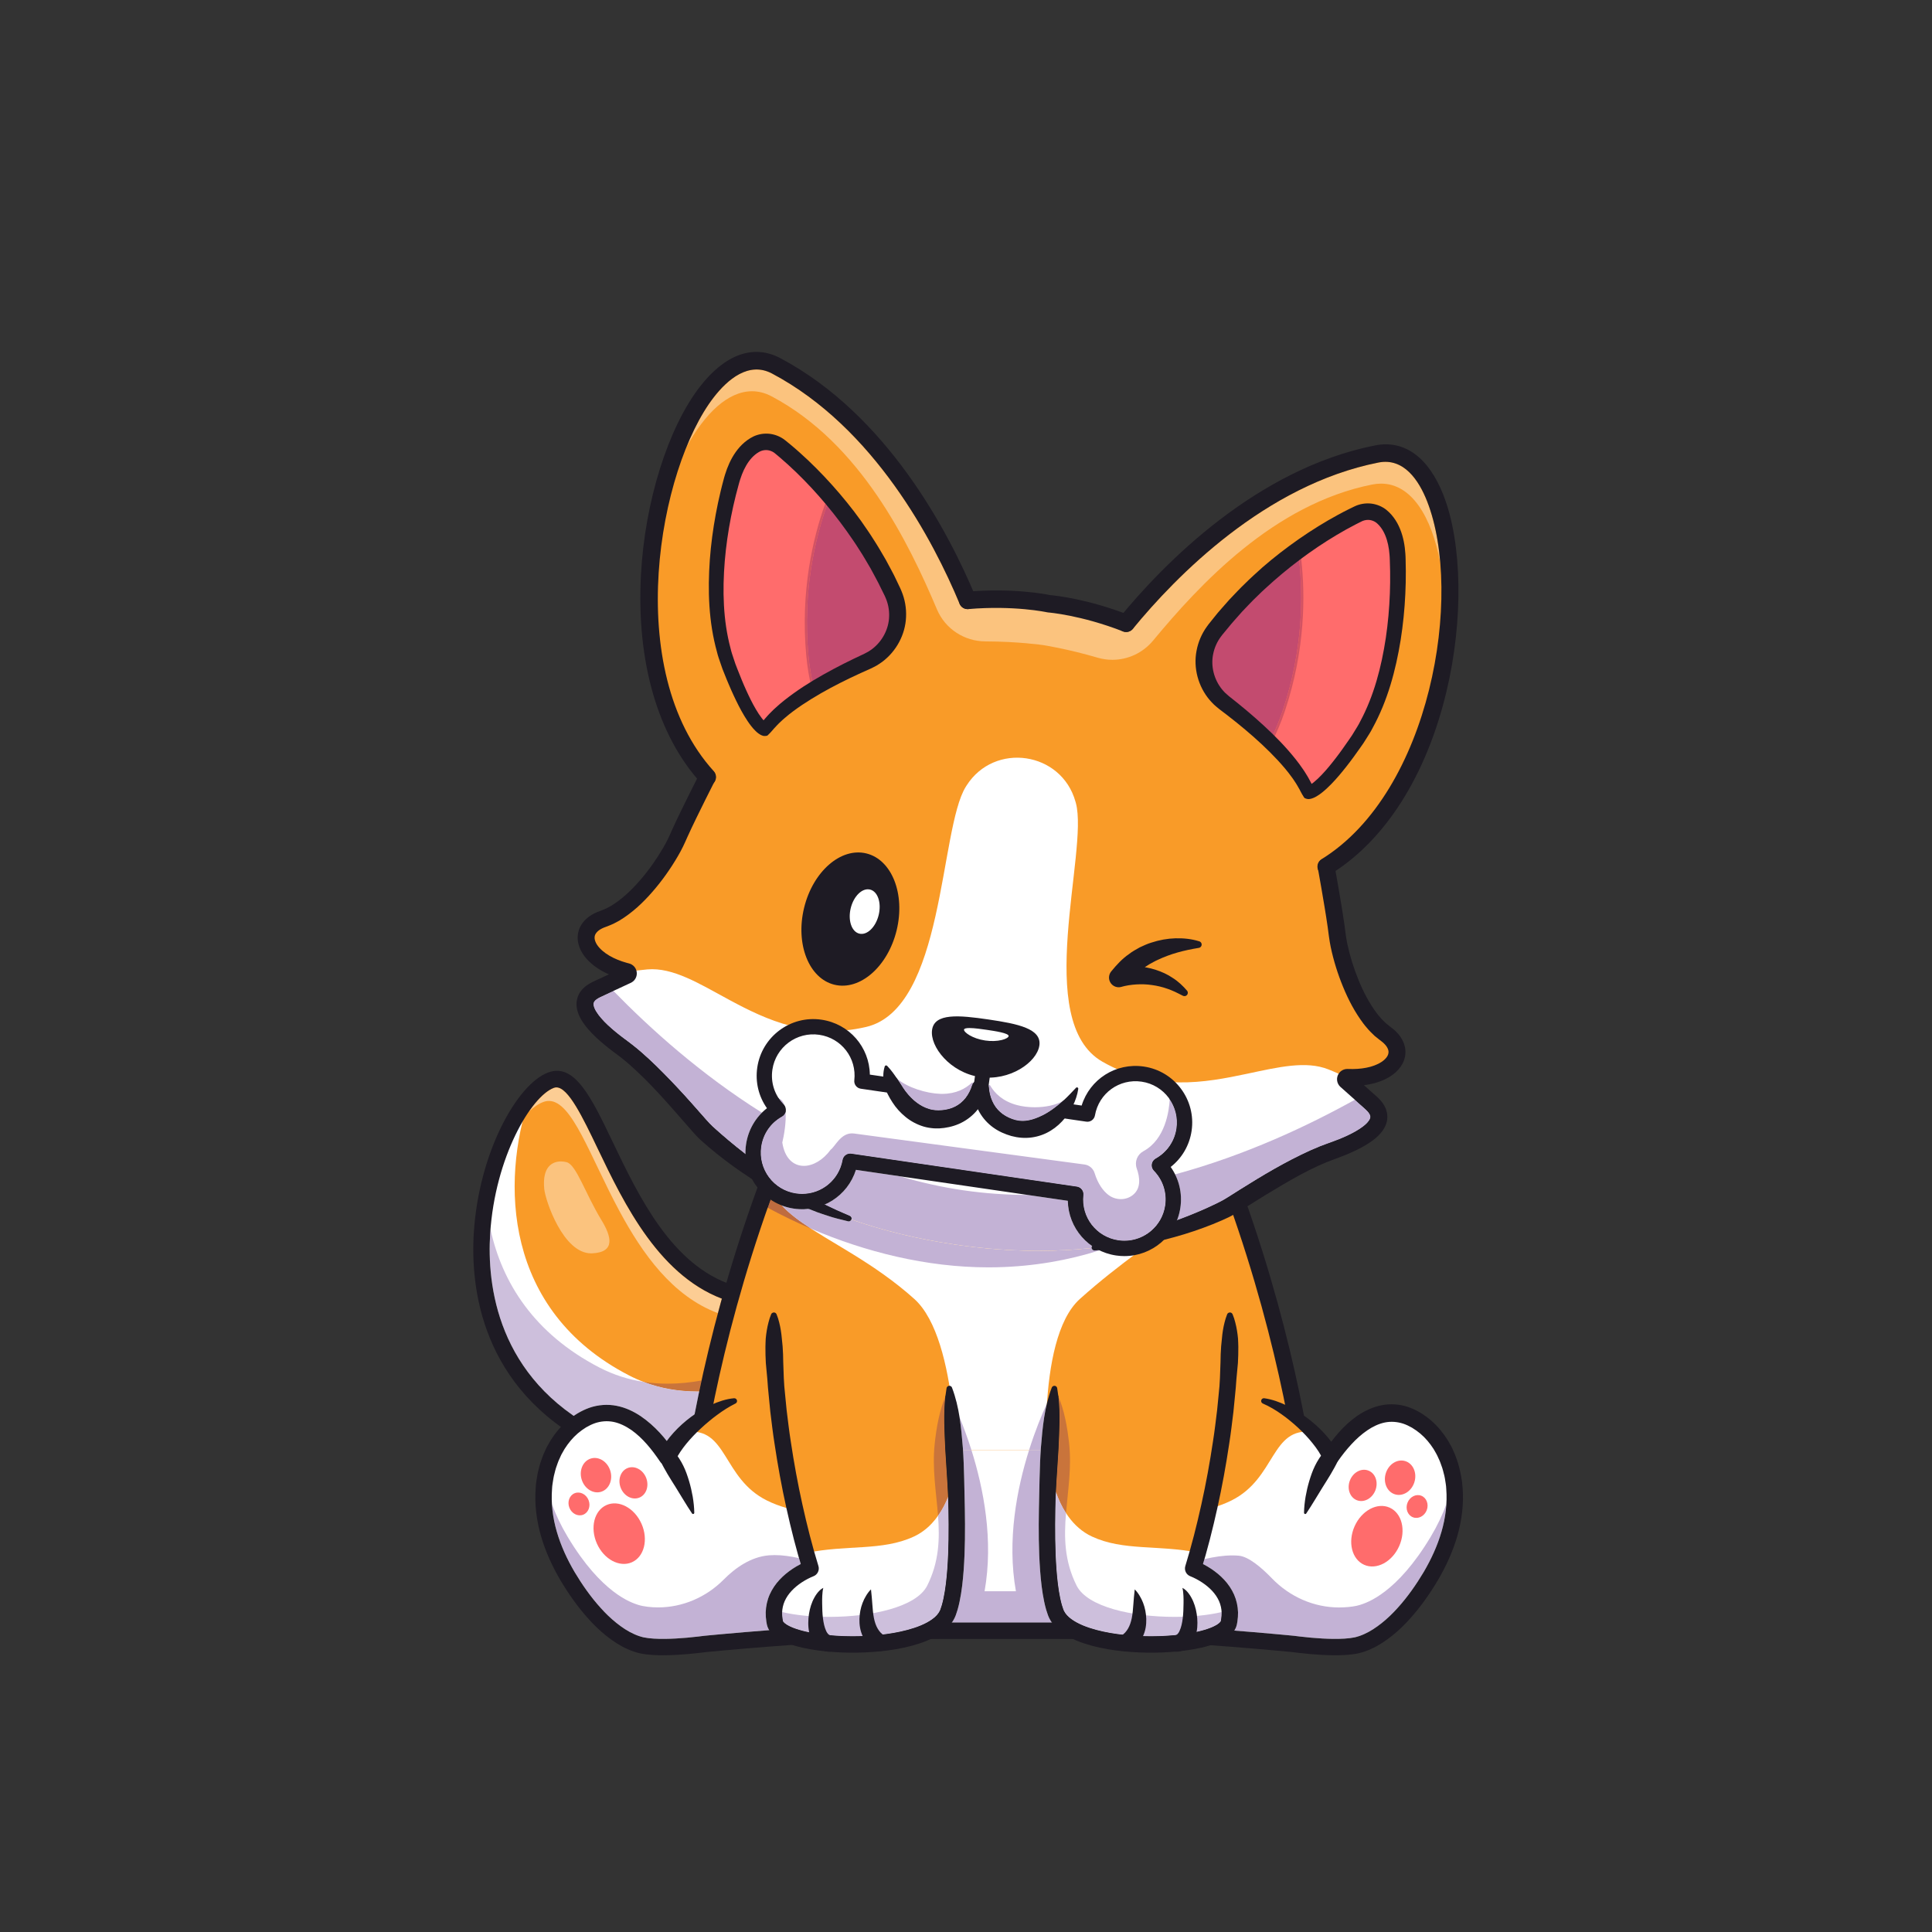 <?xml version="1.0" encoding="UTF-8" standalone="no"?>
<svg xmlns:dc="http://purl.org/dc/elements/1.1/" xmlns:cc="http://creativecommons.org/ns#"
  xmlns:rdf="http://www.w3.org/1999/02/22-rdf-syntax-ns#" xmlns:svg="http://www.w3.org/2000/svg"
  xmlns="http://www.w3.org/2000/svg" xmlns:sodipodi="http://sodipodi.sourceforge.net/DTD/sodipodi-0.dtd"
  xmlns:inkscape="http://www.inkscape.org/namespaces/inkscape" version="1.1" id="svg2" xml:space="preserve"
  width="5333.333" height="5333.333" viewBox="0 0 5333.333 5333.333" sodipodi:docname="1-13.eps">
  <rect x="0" y="0" width="5333.333" height="5333.333" fill="#333333" stroke="none"/>
  <defs id="defs6" />
  <sodipodi:namedview pagecolor="#ffffff" bordercolor="#666666" borderopacity="1" objecttolerance="10"
    gridtolerance="10" guidetolerance="10" inkscape:pageopacity="0" inkscape:pageshadow="2" inkscape:window-width="640"
    inkscape:window-height="480" id="namedview4" />
  <g id="g10" inkscape:groupmode="layer" inkscape:label="ink_ext_XXXXXX"
    transform="matrix(1.333,0,0,-1.333,0,5333.333)">
    <g id="g12" transform="scale(0.1)">
      <path
        d="m 18250.2,12088.7 c 0,0 -3283.9,-3232.9 -5917.2,-1868.6 -3894.49,2017.6 -2058.2,7004.8 -919.9,7421.5 539.2,197.3 912.8,-1028.9 1572.5,-2255.1 861.1,-1600.7 2209.8,-3201.4 5051,-1635.6 l 213.6,-1662.2"
        style="fill:#f99b28;fill-opacity:1;fill-rule:nonzero;stroke:none" id="path16" />
      <path
        d="m 14867.3,12816.2 c -941.8,350.8 -1566,1234.6 -2041.4,2118.3 -612.2,1138 -978,2276 -1458.5,2276 -37.3,0 -75.1,-6.8 -113.9,-21 -97.2,-35.5 -199.3,-104.3 -302.6,-201.6 181.6,263.9 366,437.8 520.5,494.4 16.7,6 33.7,9 50.9,9 248.5,0 545.3,-619.4 858.3,-1272.7 527.8,-1101.7 1244.3,-2597.4 2568.6,-3102.5 -28.1,-101 -55.4,-201 -81.9,-299.9"
        style="fill:#fccd94;fill-opacity:1;fill-rule:nonzero;stroke:none" id="path18" />
      <path
        d="m 18165.9,12743.8 84.2,-655.1 c 0,0 -3283.8,-3233 -5917.1,-1868.7 -3407.1,1765.2 -2427.97,5803.6 -1367.5,7065.3 -590.8,-1750.7 -539,-4411.6 2054.6,-5755.3 1848.2,-957.6 4016.9,349.4 5145.8,1213.8"
        style="fill:#ffffff;fill-opacity:1;fill-rule:nonzero;stroke:none" id="path20" />
      <path
        d="m 14435.2,11194.1 c -372.1,0 -745.1,59.7 -1108.6,198.5 165.9,-25.7 332.8,-37.6 499.4,-37.6 235.2,-0.1 470.1,23.8 702.3,66.4 -16.7,-76.7 -32.9,-152.3 -48.6,-227 -14.8,-0.2 -29.7,-0.3 -44.5,-0.3"
        style="fill:#c9743b;fill-opacity:1;fill-rule:nonzero;stroke:none" id="path22" />
      <path
        d="m 13808.3,10169.7 c -151,190.9 -326.7,366.9 -537.8,511.6 -146.8,98.4 -314.4,179.1 -499.7,215.3 -67.3,13.6 -136.4,20.2 -205.6,20.2 -120.7,0 -241.7,-20.1 -353.9,-58.7 -88.1,-30.6 -170.8,-70.9 -248.7,-116.7 -27.7,-17.1 -54.9,-34.9 -81.4,-53.2 -1627.8,1125.2 -1791.2,2814.2 -1730.1,3775.1 2,30.3 4.1,60.4 6.5,90.5 238.9,-1101.9 900.2,-2162 2253.6,-2863.1 298.7,-154.7 605.7,-250.3 915.4,-298.1 363.5,-138.8 736.5,-198.5 1108.6,-198.5 14.8,0 29.7,0.1 44.5,0.3 -34.3,-163.1 -66.1,-321.4 -95.6,-474.4 -24.2,-16.6 -48.2,-33.4 -72,-50.5 -130.4,-97.6 -253.2,-206.3 -364.4,-329.6 -49.1,-53.7 -95.6,-110.4 -139.4,-170.2"
        style="fill:#cdbfdc;fill-opacity:1;fill-rule:nonzero;stroke:none" id="path24" />
      <path
        d="m 11522.3,17491.3 c -17.2,0 -34.2,-3 -50.9,-9 -471,-172.4 -1219.4,-1434.2 -1320.3,-3019 -67.2,-1056.4 137,-2992.7 2259.9,-4092.5 2303.5,-1193.3 5207,1362.1 5659.9,1781.9 l -171.4,1333.7 c -1057.9,-537 -2004.3,-677.5 -2815.9,-417.4 -1410.7,452.1 -2157.6,2011.2 -2703,3149.6 -313,653.3 -609.8,1272.7 -858.3,1272.7 m 2223.3,-7773.7 c -537.1,0 -1037.2,116.9 -1490.7,351.9 -2293.96,1188.4 -2514.91,3276.5 -2442.39,4415.4 105.61,1660.1 897.59,3080 1542.29,3316 547.8,200.6 893.8,-521.6 1331.8,-1435.7 547.6,-1143 1229.2,-2565.6 2500.6,-2973.1 774.9,-248.3 1706,-77.6 2767.5,507.5 49.2,27 108.6,28 158.7,2.6 50,-25.4 84.3,-73.9 91.5,-129.6 l 213.6,-1662.3 c 6.8,-52.6 -11.5,-105.4 -49.3,-142.6 -34.2,-33.6 -850.7,-831.8 -2007.8,-1473.3 -932,-516.7 -1814.9,-776.8 -2615.8,-776.8"
        style="fill:#1e1b24;fill-opacity:1;fill-rule:nonzero;stroke:none" id="path26" />
      <path
        d="m 12242.3,14054.1 c -579.9,0.1 -947.8,1091.9 -971.4,1333.7 -45.7,467 173.6,570 346.5,570 44.4,0 85.7,-6.8 118.7,-16 200.7,-55.7 380,-640.8 720.2,-1200.1 198.6,-326.6 301.8,-664 -192.4,-687.1 -7.2,-0.3 -14.4,-0.5 -21.6,-0.5"
        style="fill:#fbc37e;fill-opacity:1;fill-rule:nonzero;stroke:none" id="path28" />
      <path
        d="M 27284.1,6664 H 14099.5 c 0,0 -43.7,3638.6 1645.7,8419.3 316.1,894.1 693,1828.3 1142.1,2786.4 142,303.4 291.3,609.2 448.6,917.1 h 6711.3 c 112.3,-220.5 221,-439.6 325.6,-657.8 413,-859.4 767.4,-1701.2 1071.7,-2513.7 C 27331,10575 27284.1,6664 27284.1,6664"
        style="fill:#f99b28;fill-opacity:1;fill-rule:nonzero;stroke:none" id="path30" />
      <path
        d="m 22363.1,13109.5 c -944.3,-849 -664,-3851.1 -664,-3851.1 h -1892.9 c 0,0 72.4,3002.1 -871.4,3851.1 -1679.5,1509.7 -3669.9,1679.6 -2818,3267.9 h 9064.3 c 435,-1220.2 -1138.4,-1758.2 -2818,-3267.9"
        style="fill:#ffffff;fill-opacity:1;fill-rule:nonzero;stroke:none" id="path32" />
      <path
        d="M 27283.9,6494.3 H 14099.3 c -92.9,0 -168.5,74.7 -169.7,167.6 -0.6,58.4 -12.5,1454.4 381.9,3666.6 363.4,2038.5 1157,5174.1 2873.4,8535.5 42.7,83.5 144.9,116.6 228.3,73.9 83.4,-42.6 116.5,-144.8 74,-228.2 -1695.5,-3320.2 -2480.2,-6417.3 -2839.9,-8430.8 -312.9,-1751.8 -367.4,-3009.4 -376.5,-3445.3 h 12841.7 c -9.2,435.9 -63.7,1693.5 -376.6,3445.3 -359.7,2013.5 -1144.4,5110.6 -2839.9,8430.8 -42.5,83.4 -9.4,185.6 74,228.2 83.6,42.7 185.7,9.5 228.3,-73.9 1716.4,-3361.4 2510,-6497 2873.4,-8535.5 394.4,-2212.2 382.6,-3608.2 381.9,-3666.6 -1.2,-92.9 -76.8,-167.6 -169.7,-167.6"
        style="fill:#1e1b24;fill-opacity:1;fill-rule:nonzero;stroke:none" id="path34" />
      <path
        d="M 29627.1,7363.6 C 28924.9,6191.7 28305.8,6001.2 28169,5956.7 c -401.9,-131.1 -1367.6,6.5 -1367.6,6.5 0,0 -2691,271.4 -4698.7,274.9 h -2782 c -61.6,0 -123.6,-0.5 -186.1,-0.9 -1989.8,-15.7 -4552.8,-274 -4552.8,-274 0,0 -965.7,-137.6 -1367.6,-6.5 -136.8,44.5 -755.9,235 -1458.1,1406.9 -864.2,1442.3 -463.6,2605 84.4,3079.1 762,658.9 1477.7,154.2 1980.6,-600.4 80.8,170.8 215.4,347.4 377.5,510.8 301.9,304.5 698.6,562.3 1017.2,645.8 880.4,230.2 1771.3,-178.7 2245.8,-1020.7 h 6460 c 474.5,842 1365.4,1250.9 2245.9,1020.7 489.8,-128 1163.5,-668.1 1394.6,-1156.6 502.9,754.6 1218.6,1259.3 1980.6,600.4 548,-474.1 948.6,-1636.8 84.4,-3079.1"
        style="fill:#f99b28;fill-opacity:1;fill-rule:nonzero;stroke:none" id="path36" />
      <path
        d="M 29627.3,7363.8 C 28924.8,6192 28305.8,6001.2 28169.2,5956.6 c -402.2,-131.2 -1367.5,6.8 -1367.5,6.8 0,0 -1070,107.7 -2364,188.4 -758.4,46.9 -1593,84.8 -2335.1,86.2 h -2781.9 c -61.8,0 -123.6,-0.5 -186.2,-0.9 -690.8,-5.5 -1450.9,-40.2 -2148.5,-83.5 -1312,-80.2 -2404,-190.2 -2404,-190.2 0,0 -965.8,-138 -1368,-6.8 -136.6,44.6 -755.7,235.4 -1457.7,1407.2 -864.3,1441.9 -463.9,2604.7 84.3,3079 762,658.8 1477.6,154.3 1980.3,-600.5 81.1,170.9 215.5,347.2 377.8,510.8 871.1,117.7 753,-954.9 1683.1,-1417.1 506.4,-251.1 1158.8,-312 1670.5,-312.9 478.9,-0.9 835.1,51.4 835.1,51.4 0,0 -191.7,248 -421.6,611.4 -128,202.4 -268.3,440.5 -393.6,692.1 H 23811 c -118.2,-237.6 -249.8,-463.5 -372.5,-658.3 -238.9,-381.9 -442.7,-645.2 -442.7,-645.2 0,0 378.7,-55.5 880.1,-50.9 504.5,4 1134,68.9 1625.4,312.4 930.2,462.2 812,1534.8 1683.2,1417.1 162.3,-163.6 296.6,-339.9 377.8,-510.8 502.7,754.8 1218.3,1259.3 1980.2,600.5 548.3,-474.3 948.7,-1637.1 84.8,-3079"
        style="fill:#ffffff;fill-opacity:1;fill-rule:nonzero;stroke:none" id="path38" />
      <path
        d="m 13730.7,6070.2 c -65,0 -129.4,1.7 -192.6,5.6 -74.5,4.1 -145.8,13.6 -211.6,26.5 -30.4,8.8 -59.2,14.2 -96.1,27.8 -33,11.7 -65.2,23.8 -97.1,38.7 -128.6,56.5 -251.5,139.2 -367.3,231.3 -115.8,92.9 -225.1,197.4 -326.2,311.1 -204.6,225.1 -382.5,479.7 -541.6,746 -155,264.6 -283.3,543.3 -367.3,833.1 -54.5,187.6 -89.5,380.2 -101,572.7 78.5,-218.2 185.8,-445.6 326.4,-680.4 702,-1171.8 1321.1,-1362.6 1457.7,-1407.2 55.9,-18 122.6,-31.1 196.1,-40.1 73,-8.8 146.1,-13.2 218.6,-13.2 506.7,0 995.6,210.6 1357.2,575 235.4,238 561.4,474.3 942.8,504 37.5,3 75.5,4.3 114,4.3 160,0 328.7,-24 503.7,-63.5 11.6,-40.6 23.5,-81.3 35.6,-122 -5.5,-2.8 -11,-5.6 -16.5,-8.5 -51.2,-27 -101.1,-56.4 -149.8,-88.4 -96.9,-64.5 -189.2,-138.9 -271.4,-227.6 -82.4,-88.2 -153.8,-191.6 -205.1,-307.3 -50.9,-115.7 -78.7,-243.3 -82.1,-369.3 -0.5,-62.9 3.1,-125.4 12.7,-186.2 l 7.9,-45.3 c 1.6,-8.2 2.1,-13.7 4.6,-24.1 3.2,-12.2 6.7,-24.4 10.5,-36.5 9.6,-27.7 22,-53.3 36,-76.1 -329,-25.4 -657.8,-53 -986.4,-82.8 l -238.9,-22.2 -121.1,-11.7 -120.8,-14.9 c -154.8,-18.4 -310.7,-32.6 -465.6,-41 -88.8,-4.8 -177.6,-7.8 -265.3,-7.8"
        style="fill:#c3b2d5;fill-opacity:1;fill-rule:nonzero;stroke:none" id="path40" />
      <path
        d="m 27652.5,6070.2 c -87.6,0 -176.5,3 -265.3,7.8 -154.9,8.4 -310.8,22.6 -465.6,41 l -120.8,14.9 -121.1,11.7 -238.9,22.2 c -292.9,26.6 -586,51.4 -879.1,74.4 16.1,24.9 30.4,53.3 41.2,84.5 3.8,12.1 7.3,24.3 10.5,36.5 2.5,10.4 3,15.9 4.6,24.1 l 7.8,45.3 c 9.7,60.8 13.2,123.3 12.8,186.2 -3.4,126 -31.2,253.6 -82.1,369.3 -51.3,115.7 -122.8,219.1 -205.1,307.3 -82.2,88.7 -174.5,163.1 -271.4,227.6 -48.7,32 -98.6,61.4 -149.8,88.4 -5.5,2.9 -11,5.7 -16.5,8.5 10.2,34.2 20.1,68.4 30,102.6 202.1,46.8 394.6,76.1 576.3,76.1 44.9,0 89.2,-1.8 132.8,-5.6 201.6,-17.1 466.7,-240.3 691.2,-472.9 365.8,-377.7 864.9,-599.2 1387.5,-599.2 33.3,0 66.5,0.9 99.9,2.7 129.5,6.7 247.6,22.5 337.8,51.8 136.6,44.6 755.6,235.4 1458.1,1407.2 140.5,234.4 247.6,461.5 326,679.5 -11.6,-192.3 -46.5,-384.5 -101,-571.8 -84,-289.8 -212.3,-568.5 -367.3,-833.1 -159.1,-266.3 -337,-520.9 -541.6,-746 -101.1,-113.7 -210.4,-218.2 -326.2,-311.1 -115.8,-92.1 -238.7,-174.8 -367.2,-231.3 -32,-14.9 -64.2,-27 -97.2,-38.7 -36.9,-13.6 -65.7,-19 -96.1,-27.8 -65.8,-12.9 -137.1,-22.4 -211.6,-26.5 -63.2,-3.9 -127.6,-5.6 -192.6,-5.6"
        style="fill:#c3b2d5;fill-opacity:1;fill-rule:nonzero;stroke:none" id="path42" />
      <path
        d="m 13956.4,9944.6 c 25.9,-26.9 42.3,-46.8 61.2,-70.9 17.3,-23.4 34.8,-46.6 49.7,-70.9 31.8,-47.8 58.3,-97.8 83.7,-148.2 50.1,-101.1 86.1,-207.9 118.6,-314.8 31.9,-107 57,-215.7 76.1,-325.3 18.2,-109.9 30.6,-220.6 32.4,-333 0.3,-13.9 -10.9,-25.4 -24.8,-25.6 -8.7,-0.2 -16.5,4.1 -21.1,10.8 l -0.4,0.5 c -63.2,92.3 -118.5,185.5 -175.6,276.8 l -166.2,271.7 c -55.3,89.2 -112.4,176.1 -163.9,264.3 -25.6,44.1 -51.4,88 -75.3,132 l -35.4,65.9 c -10.5,20.9 -23.7,45.8 -29.7,62.1 l -10.6,29.1 c -32,87.9 13.3,185.2 101.2,217.2 64.9,23.7 135.1,5.1 180.1,-41.7"
        style="fill:#1e1b24;fill-opacity:1;fill-rule:nonzero;stroke:none" id="path44" />
      <path
        d="m 27697.5,9740 c -5.9,-16.3 -19.1,-41.2 -29.7,-62.1 l -35.4,-65.9 c -23.9,-44 -49.6,-87.9 -75.3,-132 -51.5,-88.2 -108.6,-175.1 -163.8,-264.3 L 27227,8944 c -57.1,-91.3 -112.4,-184.5 -175.6,-276.8 l -0.3,-0.4 c -7.8,-11.5 -23.5,-14.4 -35.1,-6.5 -7.2,4.9 -11,13.1 -10.9,21.2 1.8,112.4 14.2,223.1 32.4,333 19.1,109.6 44.2,218.3 76.2,325.3 32.5,106.9 68.4,213.7 118.6,314.8 25.3,50.4 51.8,100.4 83.6,148.2 15,24.3 32.5,47.5 49.7,70.9 18.9,24.1 35.3,44 61.2,70.9 64.9,67.5 172.2,69.5 239.6,4.6 49.8,-47.9 63.9,-119 41.8,-180 l -10.7,-29.2"
        style="fill:#1e1b24;fill-opacity:1;fill-rule:nonzero;stroke:none" id="path46" />
      <path
        d="m 26182,11053.5 c 162.6,-22.4 316.2,-80.2 462.3,-148.7 72.9,-35.2 143.5,-74.2 213,-115.5 68.8,-42.3 135.3,-88 201.1,-135.3 130.5,-95.7 252.1,-204.3 364.8,-324.7 110.4,-122.3 214.8,-255 293.8,-413.7 l -297.4,21.8 c 180.7,278.6 395.4,546.9 687.7,751.8 147.1,99.5 315.5,182.1 502.8,219.2 186.7,37.4 387.6,22.2 565,-40.8 88.6,-31.5 171.7,-72.7 249.7,-119.4 76.6,-48 149,-100.7 215.3,-158.1 135.8,-118.4 249.2,-257.8 342.4,-406.1 l 64.4,-114.3 c 22.8,-37.6 37.3,-78.7 56.2,-117.9 38.6,-78.3 63.2,-161.5 91.9,-243.1 47.5,-165.9 82.8,-335.4 94,-506.2 27,-341.6 -17,-683.5 -110.5,-1006 -93.7,-323 -234.7,-627.6 -402.1,-913.2 -168.1,-281 -356.8,-552.5 -581.5,-799.9 -110.9,-124.5 -232.7,-241.6 -365.6,-348.3 -133.6,-105.9 -277.3,-203.6 -440.9,-276.1 -40.4,-18.7 -82.9,-34.9 -125,-49.7 -38.1,-14.1 -87.2,-26.2 -133.7,-38.4 -90.6,-18.3 -177.8,-28.9 -262.6,-33.8 -170,-10.4 -334.7,-6.6 -498.5,2 -163.6,9 -325.5,23.7 -487.4,43 l -116.7,14.4 -117,11.3 -237.5,22.1 c -633.7,57.5 -1268.5,106.7 -1903.5,147.3 -634.9,40.6 -1270.2,71.2 -1904.5,84.8 -316.9,7.3 -633.6,6.5 -953.4,6.5 h -957 -956.9 c -319.9,0 -636.6,0.8 -953.4,-6.5 -634.4,-13.6 -1269.7,-44.2 -1904.6,-84.8 -634.9,-40.6 -1269.8,-89.8 -1903.5,-147.3 l -237.5,-22.1 -117,-11.3 -116.7,-14.4 c -161.9,-19.3 -323.8,-34 -487.5,-43 -163.7,-8.6 -328.4,-12.4 -498.4,-2 -84.8,4.9 -172,15.5 -262.5,33.8 -46.6,12.2 -95.7,24.3 -133.8,38.4 -42.1,14.8 -84.6,31 -125,49.7 -163.6,72.5 -307.3,170.2 -440.8,276.1 -133,106.7 -254.8,223.8 -365.7,348.3 -224.6,247.4 -413.4,518.9 -581.5,799.9 -167.4,285.6 -308.3,590.2 -402,913.2 -93.6,322.5 -137.5,664.4 -110.6,1006 2.8,85.6 20.4,170.2 33.2,255 5.1,42.7 18.6,84 28.3,125.9 11.2,41.7 19.5,84 33.4,125 29.2,81.5 54,164.4 92.9,242.5 19,39.2 33.7,80.2 56.5,117.6 l 64.8,113.8 c 93.6,147.8 207.4,286.4 343.7,403.2 66.6,56.7 139,108.6 215.6,155.9 77.9,45.8 160.6,86.1 248.7,116.7 176.5,60.7 374.8,75.8 559.5,38.5 185.3,-36.2 352.9,-116.9 499.7,-215.3 292.4,-200.4 516.8,-461 702,-738 l -316,-23.1 c 20.7,38.7 40.3,78.8 62.5,116.2 23.6,35.9 45.7,73.5 70.8,107.6 49.2,69.3 101.8,134.6 157.9,195.9 111.2,123.3 234,232 364.4,329.6 66.2,47.5 133.7,92.8 203.1,135.1 70.1,41.2 141.9,79.5 215.8,113.7 148.3,66.5 305.5,120.3 470.2,135.2 31.6,2.8 59.4,-20.4 62.3,-51.9 2.2,-24.2 -11,-46.3 -31.4,-56.5 l -2.2,-1.1 c -134,-66.5 -258.5,-146.4 -377.3,-234.6 -60,-43.1 -117.7,-89.5 -174.2,-136.8 -57.3,-46.4 -111.9,-96 -165.6,-145.9 -108.4,-98.9 -208.7,-205.7 -300,-316.1 -90.2,-110.9 -170.5,-228 -227.2,-346.1 -43.7,-90.9 -152.8,-129.2 -243.7,-85.5 -30,14.4 -54.8,36.7 -72.3,62.4 -169.6,250.6 -361.1,489.8 -594.5,654.5 -116.6,80.4 -241.7,141.5 -370.1,167.9 -128.6,25.2 -258.6,15.5 -384.1,-26.8 -62.6,-22 -123.9,-51.6 -183.5,-86.5 -59,-36.7 -116.7,-77.6 -171.6,-124.4 -106.1,-91.3 -196.6,-201.1 -274,-322.5 l -53.4,-94.1 c -19.3,-30.5 -31,-65.5 -47,-98 -32.9,-64.7 -53.1,-135.3 -78.2,-203.8 -11.9,-34.5 -18.5,-70.8 -28.2,-106.1 -8.1,-35.7 -20.2,-70.5 -24.2,-107.2 -10.5,-72.9 -26.5,-144.9 -28.4,-219.1 -23.1,-294.8 14.4,-595.7 98.5,-885 84,-289.8 212.3,-568.5 367.3,-833.1 159.1,-266.3 337,-520.9 541.6,-746 101.1,-113.7 210.4,-218.2 326.2,-311.1 115.8,-92.1 238.7,-174.8 367.3,-231.3 31.9,-14.9 64.1,-27 97.1,-38.7 36.9,-13.6 65.7,-19 96.1,-27.8 65.8,-12.9 137.1,-22.4 211.6,-26.5 148.4,-9.2 303.2,-6.1 457.9,2.2 154.9,8.4 310.8,22.6 465.6,41 l 120.8,14.9 121.1,11.7 238.9,22.2 c 637,57.8 1274.3,107.2 1912.8,148.1 638.4,40.8 1277.8,71.6 1919.1,85.4 290.9,6.7 582.2,6.6 871.1,6.6 29.7,0 59.5,0 89.3,0 h 956.9 957 c 29.7,0 59.5,0 89.3,0 288.8,0 580,0.1 871,-6.6 641.3,-13.8 1280.8,-44.6 1919.1,-85.4 638.5,-40.9 1275.8,-90.3 1912.8,-148.1 l 238.9,-22.2 121.1,-11.7 120.8,-14.9 c 154.8,-18.4 310.7,-32.6 465.6,-41 154.7,-8.3 309.5,-11.4 457.9,-2.2 74.5,4.1 145.8,13.6 211.6,26.5 30.4,8.8 59.2,14.2 96.1,27.8 33,11.7 65.2,23.8 97.2,38.7 128.5,56.5 251.4,139.2 367.2,231.3 115.8,92.9 225.1,197.4 326.2,311.1 204.6,225.1 382.5,479.7 541.6,746 155,264.6 283.3,543.3 367.3,833.1 84.1,289.3 121.7,590.2 98.5,885 -1.9,74.2 -17.9,146.2 -28.4,219.1 -4.2,36.7 -16.4,71.4 -24.7,107.1 -9.8,35.2 -16.6,71.5 -28.7,105.9 -25.4,68.3 -45.9,138.8 -79.1,203.3 -16.1,32.3 -28,67.2 -47.3,97.6 l -53.8,93.7 c -77.7,120.8 -168.7,229.9 -275.3,319.5 -55,46.1 -112.9,86.2 -171.8,122.1 -59.6,34.1 -120.5,62.8 -182.6,83.9 -124.5,40 -251.9,49.6 -378.5,24.5 -126.5,-25.5 -250.8,-84.8 -367.1,-164 -116.1,-80.2 -226,-177.7 -326.6,-287.3 -101.2,-109.1 -195.2,-228.2 -282.2,-353.4 l -2.8,-4 c -53.7,-77.3 -159.9,-96.4 -237.1,-42.7 -25.7,17.8 -45.2,42.1 -57.5,68.5 -55.5,120.1 -133.5,240.5 -224.6,352.1 -89.8,113.3 -191.4,220.2 -299.5,321 -54.2,50.2 -109.8,99.3 -167.6,145.7 -57.2,47.3 -116,92.9 -177.1,135 -121,86.2 -249.1,162.1 -385.2,221.1 l -1.8,0.8 c -28.8,12.6 -42,46.1 -29.5,74.9 10.4,24 35.3,37.2 60,33.8"
        style="fill:#1e1b24;fill-opacity:1;fill-rule:nonzero;stroke:none" id="path48" />
      <path
        d="m 16798.2,14564.1 c -313.3,134 -614.3,280.3 -900.5,435.1 19.6,55.4 39.4,111.3 59.4,167.1 71.8,-48.2 149.5,-88.9 232.1,-120.6 153.3,-167.9 362.8,-322.7 609,-481.6"
        style="fill:#bf6c3f;fill-opacity:1;fill-rule:nonzero;stroke:none" id="path50" />
      <path
        d="m 20469.7,13764.2 c -1287.1,0 -2555.9,322.4 -3671.5,799.9 -246.2,158.9 -455.7,313.7 -609,481.6 79.3,-30.4 163,-52.5 250.5,-65.3 58.4,-8.6 116.3,-12.7 173.5,-12.7 44.8,0 89.1,2.5 132.7,7.5 l 182.8,-71.3 c 68.2,-26.8 139.5,-46.8 208.8,-70.3 138.2,-48.8 282.9,-79.4 424.2,-115.3 4.7,-1.2 9.5,-1.8 14.3,-1.8 22.7,0 44.4,13.4 53.8,35.6 0.5,1.2 0.9,2.4 1.3,3.5 610.3,-213.2 1322.1,-397.5 2144,-518.1 l 0.5,-0.1 c 593.9,-87.2 1142.1,-126.1 1644.4,-130 29.2,-0.3 58.1,-0.4 86.9,-0.4 396.1,0 762.9,21.7 1099.9,58.2 3.3,-29.5 28.4,-51.9 58.1,-51.9 1.1,0 2.3,0.1 3.4,0.1 31.3,1.9 62.6,3.9 93.9,6.1 2.5,-1.2 4.9,-2.4 7.4,-3.6 -643.4,-203.7 -1351.4,-331.6 -2121.5,-349.6 -59.5,-1.4 -119,-2.1 -178.4,-2.1"
        style="fill:#c3b2d5;fill-opacity:1;fill-rule:nonzero;stroke:none" id="path52" />
      <path
        d="m 15897.7,14999.2 c -51.3,27.7 -102.1,55.8 -152.5,84.1 23,64.9 46.2,130 69.8,195.3 44.2,-40.8 91.7,-78.4 142.1,-112.3 -20,-55.8 -39.8,-111.7 -59.4,-167.1"
        style="fill:#1e1b24;fill-opacity:1;fill-rule:nonzero;stroke:none" id="path54" />
      <path
        d="m 21552.3,9978.2 h -241.8 c 127.9,406.1 266.8,741.5 369.8,968.4 -73.4,-303.9 -99.1,-612.7 -124.8,-921.2 -1.1,-15.7 -2.2,-31.4 -3.2,-47.2 m -1434.1,0 h -174.8 c -1.1,15.8 -2.1,31.5 -3.2,47.2 -17.7,212.1 -35.3,424.3 -68.5,634.9 78.5,-191.9 164.8,-422.5 246.5,-682.1"
        style="fill:#c3b2d5;fill-opacity:1;fill-rule:nonzero;stroke:none" id="path56" />
      <path
        d="m 21552.3,9978 h -241.9 c 0,0 0.1,0.1 0.1,0.2 h 241.8 c 0,-0.1 0,-0.2 0,-0.2 m -1434,0 h -174.9 c 0,0 0,0.1 0,0.2 h 174.8 c 0,-0.1 0.1,-0.2 0.1,-0.2"
        style="fill:#bf6c3f;fill-opacity:1;fill-rule:nonzero;stroke:none" id="path58" />
      <path
        d="m 21648.6,6407.9 h -1913.9 c -7.3,0 -14.6,0 -21.9,0 20.6,29.5 39.4,61.1 55.9,94.9 7.2,16 15.1,33.1 21.1,48.3 l 14.4,42 c 9.1,27.8 19.9,56.1 27.4,83.7 14,54.9 30.7,110.5 40.4,164.7 45.5,218.1 68,432.4 84.2,646.1 31.1,427.2 32.1,850.5 24.8,1273.1 -11,406.3 -11.5,812.5 -37.6,1217.3 h 174.9 v 0 c 250.7,-796.7 459.4,-1865.7 271.4,-2921.2 h 648.8 c -188,1055 20.8,2124.5 271.9,2921.2 v 0 h 241.9 c -26.1,-404.8 -26.6,-811 -37.6,-1217.3 -7.3,-422.6 -6.3,-845.9 24.8,-1273.1 16.1,-213.7 38.7,-428 84.2,-646.1 9.7,-54.2 26.4,-109.8 40.4,-164.7 7.5,-27.6 18.3,-55.9 27.4,-83.7 l 14.4,-42 c 6,-15.2 13.9,-32.3 21.1,-48.3 16.5,-33.8 35.3,-65.4 55.9,-94.9 -15,0 -30,0 -45,0 -29.8,0 -59.6,0 -89.3,0"
        style="fill:#c3b2d5;fill-opacity:1;fill-rule:nonzero;stroke:none" id="path60" />
      <path
        d="m 21943.2,6238 h -2390.7 c 58.1,47.1 113.7,103.2 160.3,169.9 7.3,0 14.6,0 21.9,0 h 956.9 957 c 29.7,0 59.5,0 89.3,0 15,0 30,0 45,0 46.6,-66.7 102.2,-122.8 160.3,-169.9"
        style="fill:#1e1b24;fill-opacity:1;fill-rule:nonzero;stroke:none" id="path62" />
      <path
        d="m 25448.6,6402.1 c -123.6,-583.5 -3238.7,-677.7 -3583.6,207.4 -229.1,588.4 -203.8,2042 -141.1,3170.1 l 0.4,0.5 c 46,832.3 112.7,1487.9 112.7,1487.9 l 3632.3,1523.9 c 52.3,-2129.5 -446.4,-4159.8 -663.2,-4934.8 -59.6,-212.4 -97.9,-330.5 -97.9,-330.5 0,0 909,-327.4 740.4,-1124.5"
        style="fill:#f99b28;fill-opacity:1;fill-rule:nonzero;stroke:none" id="path64" />
      <path
        d="m 25448.6,6402.1 c -123.6,-583.5 -3238.7,-677.7 -3583.6,207.4 -229.1,588.4 -203.8,2042 -141.1,3170.1 l 0.4,0.5 c 0,0 69,-1209.3 890,-1590.7 647.5,-300.8 1363.5,-167.8 2191.8,-332.3 -59.6,-212.4 -97.9,-330.5 -97.9,-330.5 0,0 909,-327.4 740.4,-1124.5"
        style="fill:#ffffff;fill-opacity:1;fill-rule:nonzero;stroke:none" id="path66" />
      <path
        d="m 21893.3,11262.3 c 73.9,-426.6 44.5,-842.4 26.8,-1259.5 -23.1,-416.5 -60.6,-832.4 -66.1,-1248.6 -7.2,-415.8 -6,-832 23.9,-1241.5 15.3,-204.2 37.4,-407.8 77.6,-600.3 8.7,-49.1 22.8,-94 34.4,-140.7 6.1,-23 14.5,-43.6 21.6,-65.6 l 10.9,-32.5 10.4,-23.7 c 29.5,-60.8 83.2,-120 153.2,-170.7 140.3,-102.7 326.6,-172.8 516.1,-223.8 191,-51.1 390.7,-83.7 592.1,-104.4 402.9,-40 815.5,-36.6 1215.1,15.9 198.3,27.2 397.7,67 569.6,135 42.2,17.2 82.4,36.2 116.7,56.8 34.2,20.3 62.2,43.6 75.6,60.5 7.5,8.6 9.3,14.3 10.4,16.7 l 0.6,1.2 c 0.7,2.3 1.7,9.9 2.6,14.5 l 5.6,32.2 c 6.9,42.8 8.9,85.1 9,127.1 -2.7,83.5 -20.3,164.3 -53.6,240.7 -33.9,76.1 -82.4,147.9 -143.1,212.9 -60.3,65.3 -132.1,123.6 -209.6,175.2 -39,25.7 -79.5,49.5 -120.9,71.4 -20.8,10.8 -41.7,21.3 -62.7,30.9 -19.9,9.4 -44.4,19.7 -58.7,25.1 -85.5,32.2 -130.2,125.8 -103.9,212 128,414.6 237.3,846.3 332.3,1275.9 95.9,430.7 174.8,865.2 240,1301.3 34.7,217.8 59.5,436.8 86.7,655.5 12.2,109.5 21.4,219.2 32.3,328.8 l 15.7,164.5 c 4.2,54.9 6.5,109.8 9.8,164.8 l 11.9,329.9 c 0.6,109.9 4.8,219.6 13,329.3 5.5,54.8 9.8,109.7 16.5,164.6 4.5,54.8 11.4,109.7 20.2,164.7 9,55 19.6,110.1 34.2,165.5 13.8,55.3 30.1,110.8 53.2,166.7 l 0.9,2.1 c 12.8,31.1 48.4,45.9 79.4,33.1 15.3,-6.3 26.8,-18.3 32.8,-32.4 23.6,-55.3 40.5,-111 54.8,-167 15.2,-55.9 26.3,-112 35.8,-168.3 9.4,-56.3 16.8,-112.6 21.8,-169.1 4,-56.3 4.1,-112.6 6.2,-169 1,-112.8 -1.9,-225.5 -8.4,-337.9 l -31.4,-336.3 -12.5,-168.3 -16,-167.8 c -11.1,-111.8 -20.5,-223.9 -33,-335.6 -27.6,-222.9 -53,-446.2 -88.3,-668 -66.4,-444.1 -146.7,-886 -244.2,-1324.2 -97.4,-439.4 -206.3,-871.5 -340.9,-1307.5 l -103.8,212 c 34.6,-13.1 58.3,-23.6 85.9,-36.3 26.7,-12.3 52.6,-25.2 78.4,-38.7 51.2,-27 101.1,-56.4 149.8,-88.4 96.9,-64.5 189.2,-138.9 271.4,-227.6 82.3,-88.2 153.8,-191.6 205.1,-307.3 50.9,-115.7 78.7,-243.3 82.1,-369.3 0.4,-62.9 -3.1,-125.4 -12.8,-186.2 l -7.8,-45.3 c -1.6,-8.2 -2.1,-13.7 -4.6,-24.1 -3.2,-12.2 -6.7,-24.4 -10.5,-36.5 -16.2,-46.9 -40.6,-87.6 -66.6,-119.3 -52.8,-64.7 -110,-105.3 -165.2,-139.1 -55.6,-33.4 -110.7,-58.8 -165.5,-81.2 -218.9,-85.8 -434.7,-126 -650.9,-156.5 -432,-56.5 -863.7,-59.7 -1295.1,-17.2 -215.5,22.2 -431.1,57.1 -645.3,114.2 -213.4,58.9 -429.1,133.9 -629.6,278.4 -98.8,72.3 -195.1,168.4 -257.7,296.8 -7.2,16 -15.1,33.1 -21.1,48.3 l -14.4,42 c -9.1,27.8 -19.9,56.1 -27.4,83.7 -14,54.9 -30.7,110.5 -40.4,164.7 -45.5,218.1 -68.1,432.4 -84.2,646.1 -31.1,427.2 -32.1,850.5 -24.8,1273.1 11.4,422.1 11.5,844.3 40.8,1264.7 34.9,419.9 70,840.3 225.2,1248.4 11.5,30.2 45.4,45.4 75.6,33.9 20,-7.6 33.4,-25 36.8,-44.7 l 0.2,-0.7"
        style="fill:#1e1b24;fill-opacity:1;fill-rule:nonzero;stroke:none" id="path68" />
      <path
        d="m 28975.7,7991.1 c -145.5,-327.1 -470.2,-500.2 -725.2,-386.8 -255,113.5 -343.7,470.6 -198.2,797.6 145.5,327.1 470.2,500.2 725.2,386.8 254.9,-113.5 343.7,-470.6 198.2,-797.6"
        style="fill:#ff6c6c;fill-opacity:1;fill-rule:nonzero;stroke:none" id="path70" />
      <path
        d="m 28482.9,9146.5 c -65.8,-169.6 -237.1,-261.4 -382.8,-204.9 -145.7,56.4 -210.5,239.7 -144.8,409.3 65.7,169.7 237.1,261.4 382.8,205 145.7,-56.5 210.5,-239.8 144.8,-409.4"
        style="fill:#ff6c6c;fill-opacity:1;fill-rule:nonzero;stroke:none" id="path72" />
      <path
        d="m 29290.6,9315.2 c -59.5,-189.9 -240.2,-302.3 -403.6,-251.1 -163.5,51.2 -247.8,246.6 -188.3,436.5 59.5,189.8 240.2,302.3 403.6,251.1 163.5,-51.2 247.8,-246.6 188.3,-436.5"
        style="fill:#ff6c6c;fill-opacity:1;fill-rule:nonzero;stroke:none" id="path74" />
      <path
        d="m 29546,8734.6 c -47.7,-123.3 -175.6,-188.6 -285.6,-145.9 -110,42.6 -160.5,177 -112.8,300.2 47.8,123.2 175.6,188.6 285.7,145.9 110,-42.6 160.4,-177 112.7,-300.2"
        style="fill:#ff6c6c;fill-opacity:1;fill-rule:nonzero;stroke:none" id="path76" />
      <path
        d="m 12361.3,8044.1 c 145.5,-327.1 470.2,-500.2 725.2,-386.8 255,113.5 343.7,470.6 198.2,797.7 -145.5,327 -470.2,500.2 -725.2,386.7 -255,-113.4 -343.7,-470.5 -198.2,-797.6"
        style="fill:#ff6c6c;fill-opacity:1;fill-rule:nonzero;stroke:none" id="path78" />
      <path
        d="m 12854.1,9199.5 c 65.7,-169.6 237.1,-261.4 382.8,-204.9 145.7,56.4 210.5,239.7 144.8,409.3 -65.8,169.7 -237.1,261.4 -382.8,205 -145.7,-56.5 -210.5,-239.7 -144.8,-409.4"
        style="fill:#ff6c6c;fill-opacity:1;fill-rule:nonzero;stroke:none" id="path80" />
      <path
        d="m 12046.4,9368.2 c 59.5,-189.9 240.2,-302.3 403.6,-251.1 163.4,51.2 247.7,246.6 188.3,436.5 -59.5,189.9 -240.2,302.3 -403.7,251.1 -163.4,-51.2 -247.7,-246.6 -188.2,-436.5"
        style="fill:#ff6c6c;fill-opacity:1;fill-rule:nonzero;stroke:none" id="path82" />
      <path
        d="m 11791,8787.6 c 47.7,-123.2 175.6,-188.6 285.6,-145.9 110,42.6 160.5,177 112.8,300.2 -47.8,123.2 -175.7,188.6 -285.7,145.9 -110,-42.6 -160.5,-177 -112.7,-300.2"
        style="fill:#ff6c6c;fill-opacity:1;fill-rule:nonzero;stroke:none" id="path84" />
      <path
        d="m 19630.4,6609.5 c -344.4,-885.1 -3459.5,-790.9 -3583.1,-207.4 -168.6,797.1 739.9,1124.5 739.9,1124.5 0,0 -37.4,114.9 -95.1,321.9 -215.6,768.3 -718.3,2806.3 -665.5,4943.4 L 19658.8,11268 c 0,0 79.8,-784.1 125.4,-1726.9 52.7,-1086.6 59.5,-2383.8 -153.8,-2931.6"
        style="fill:#f99b28;fill-opacity:1;fill-rule:nonzero;stroke:none" id="path86" />
      <path
        d="m 19630.4,6609.5 c -344.4,-885.1 -3459.5,-790.9 -3583.1,-207.4 -168.6,797.1 739.9,1124.5 739.9,1124.5 0,0 -37.4,114.9 -95.1,321.9 845.8,177.6 1574.9,35.2 2233.2,340.9 591.5,275 792.6,979.3 858.9,1351.7 52.7,-1086.6 59.5,-2383.8 -153.8,-2931.6"
        style="fill:#ffffff;fill-opacity:1;fill-rule:nonzero;stroke:none" id="path88" />
      <path
        d="m 19714.9,11273.8 c 155.3,-408.1 190.3,-828.5 225.3,-1248.4 29.3,-420.4 29.4,-842.6 40.8,-1264.7 7.3,-422.6 6.3,-845.9 -24.8,-1273.1 -16.2,-213.7 -38.7,-428 -84.2,-646.1 -9.7,-54.2 -26.4,-109.8 -40.4,-164.7 -7.5,-27.6 -18.3,-55.9 -27.4,-83.7 l -14.4,-42 c -6,-15.2 -13.9,-32.3 -21.1,-48.3 -62.6,-128.4 -158.9,-224.5 -257.7,-296.8 -200.5,-144.5 -416.2,-219.5 -629.6,-278.4 -214.3,-57.1 -429.8,-92 -645.4,-114.2 -431.3,-42.5 -863,-39.3 -1295,17.2 -216.2,30.5 -432,70.7 -650.9,156.5 -54.8,22.4 -109.9,47.8 -165.5,81.2 -55.2,33.8 -112.5,74.4 -165.2,139.1 -26.1,31.7 -50.4,72.4 -66.6,119.3 -3.8,12.1 -7.3,24.3 -10.5,36.5 -2.5,10.4 -3,15.9 -4.6,24.1 l -7.9,45.3 c -9.6,60.8 -13.2,123.3 -12.7,186.2 3.4,126 31.2,253.6 82.1,369.3 51.3,115.7 122.7,219.1 205.1,307.3 82.2,88.7 174.5,163.1 271.4,227.6 48.7,32 98.6,61.4 149.8,88.4 25.8,13.5 51.7,26.4 78.3,38.7 27.7,12.7 51.3,23.2 86,36.3 l -103.8,-212 c -134.6,436 -243.5,868.1 -340.9,1307.5 -97.6,438.2 -177.8,880.1 -244.2,1324.2 -35.3,221.8 -60.7,445.1 -88.4,668 -12.4,111.7 -21.9,223.8 -32.9,335.6 l -16.1,167.8 -12.4,168.3 -31.4,336.3 c -6.5,112.4 -9.5,225.1 -8.4,337.9 2.1,56.4 2.2,112.7 6.1,169 5.1,56.5 12.5,112.8 21.9,169.1 9.5,56.3 20.6,112.4 35.8,168.3 14.3,56 31.2,111.7 54.8,167 13.2,30.9 48.9,45.3 79.8,32.1 15.2,-6.5 26.4,-18.5 32.3,-32.6 l 1,-2.3 c 23,-55.9 39.4,-111.4 53.2,-166.7 14.6,-55.4 25.2,-110.5 34.1,-165.5 8.9,-55 15.7,-109.9 20.3,-164.7 6.7,-54.9 11,-109.8 16.5,-164.6 8.1,-109.7 12.4,-219.4 12.9,-329.3 l 11.9,-329.9 c 3.4,-55 5.7,-109.9 9.8,-164.8 l 15.8,-164.5 c 10.9,-109.6 20.1,-219.3 32.3,-328.8 27.2,-218.7 52,-437.7 86.7,-655.5 65.2,-436.1 144.1,-870.6 240,-1301.3 95,-429.6 204.3,-861.3 332.3,-1275.9 26.9,-87.3 -19.6,-180 -103.9,-212 -14.4,-5.4 -38.8,-15.7 -58.7,-25.1 -21,-9.6 -41.9,-20.1 -62.7,-30.9 -41.4,-21.9 -81.9,-45.7 -120.9,-71.4 -77.5,-51.6 -149.3,-109.9 -209.6,-175.2 -60.7,-65 -109.3,-136.8 -143.2,-212.9 -33.3,-76.4 -50.8,-157.2 -53.5,-240.7 0.1,-42 2.1,-84.3 9,-127.1 l 5.6,-32.2 c 0.8,-4.6 1.9,-12.2 2.6,-14.5 l 0.6,-1.2 c 1.1,-2.4 2.9,-8.1 10.4,-16.7 13.4,-16.9 41.4,-40.2 75.6,-60.5 34.3,-20.6 74.5,-39.6 116.7,-56.8 171.9,-68 371.3,-107.8 569.6,-135 399.6,-52.5 812.2,-55.9 1215.1,-15.9 201.4,20.7 401.1,53.3 592,104.4 189.6,51 375.9,121.1 516.2,223.8 70,50.7 123.7,109.9 153.2,170.7 l 10.4,23.7 10.9,32.5 c 7,22 15.4,42.6 21.6,65.6 11.5,46.7 25.6,91.6 34.4,140.7 40.2,192.5 62.3,396.1 77.6,600.3 29.9,409.5 31.2,825.7 23.9,1241.5 -5.5,416.2 -43.1,832.1 -66.1,1248.6 -17.7,417.1 -47.1,832.9 26.8,1259.5 l 0.1,0.6 c 5.6,31.9 35.9,53.3 67.7,47.7 21.1,-3.6 37.6,-18.2 44.7,-36.8"
        style="fill:#1e1b24;fill-opacity:1;fill-rule:nonzero;stroke:none" id="path90" />
      <path
        d="m 19425.9,8620.1 c -36.8,483 -123.7,970 -69.5,1486.5 38.1,362.4 103.9,701.7 221.1,980.3 -41.1,-365.6 -17.2,-724.4 -1.9,-1084.1 18.3,-331 45.8,-661.5 59,-992.2 -52.9,-131.7 -121,-266.1 -208.7,-390.5"
        style="fill:#c9743b;fill-opacity:1;fill-rule:nonzero;stroke:none" id="path92" />
      <path
        d="m 17656.2,6123.9 c -224.7,0 -449.2,14 -669.8,43 -198.3,27.2 -397.7,67 -569.6,135 -42.2,17.2 -82.4,36.2 -116.7,56.8 -34.2,20.3 -62.2,43.6 -75.6,60.5 -7.5,8.6 -9.3,14.3 -10.4,16.7 l -0.6,1.2 c -0.7,2.3 -1.8,9.9 -2.6,14.5 l -5.6,32.2 c -6.9,42.8 -8.9,85.1 -9,127.1 0.2,5.1 0.4,10.2 0.7,15.2 275.9,-65.5 621.1,-100 979.2,-100 863.8,0 1802.9,200.6 2026.7,649 246.6,494.2 259.3,967.6 223,1445 87.7,124.4 155.8,258.8 208.7,390.5 3.5,-85.4 5.9,-170.9 7.1,-256.4 7.3,-415.8 6,-832 -23.9,-1241.5 -15.3,-204.2 -37.4,-407.8 -77.6,-600.3 -8.8,-49.1 -22.9,-94 -34.4,-140.7 -6.2,-23 -14.6,-43.6 -21.6,-65.6 l -10.9,-32.5 -10.4,-23.7 c -29.5,-60.8 -83.2,-120 -153.2,-170.7 -140.3,-102.7 -326.6,-172.8 -516.2,-223.8 -190.9,-51.1 -390.6,-83.7 -592,-104.4 -180.5,-17.9 -363,-27.1 -545.3,-27.1"
        style="fill:#cdbfdc;fill-opacity:1;fill-rule:nonzero;stroke:none" id="path94" />
      <path
        d="m 17658.8,5954.3 c -801.8,0 -1552,167.4 -1611.4,448 -20.3,97.1 -25,187 -17.4,270.1 52.2,-16.8 108,-32.2 167,-46.3 -0.3,-5 -0.5,-10.1 -0.7,-15.2 0.1,-42 2.1,-84.3 9,-127.1 l 5.6,-32.2 c 0.8,-4.6 1.9,-12.2 2.6,-14.5 l 0.6,-1.2 c 1.1,-2.4 2.9,-8.1 10.4,-16.7 13.4,-16.9 41.4,-40.2 75.6,-60.5 34.3,-20.6 74.5,-39.6 116.7,-56.8 171.9,-68 371.3,-107.8 569.6,-135 220.6,-29 445.1,-43 669.8,-43 182.3,0 364.8,9.2 545.3,27.1 201.4,20.7 401.1,53.3 592,104.4 189.6,51 375.9,121.1 516.2,223.8 70,50.7 123.7,109.9 153.2,170.7 l 10.4,23.7 10.9,32.5 c 7,22 15.4,42.6 21.6,65.6 11.5,46.7 25.6,91.6 34.4,140.7 40.2,192.5 62.3,396.1 77.6,600.3 29.9,409.5 31.2,825.7 23.9,1241.5 -1.2,85.5 -3.6,171 -7.1,256.4 -13.2,330.7 -40.7,661.2 -59,992.2 -15.3,359.7 -39.2,718.5 1.9,1084.1 25,59.4 52.3,116.1 82.2,169.6 10.2,-99.6 82.3,-839 124.3,-1715.3 53,-1086.8 59.8,-2383.9 -153.5,-2931.5 -178.9,-459.8 -1105.4,-655.4 -1971.7,-655.4"
        style="fill:#1e1b24;fill-opacity:1;fill-rule:nonzero;stroke:none" id="path96" />
      <path
        d="m 22076.2,8675.5 c -91.8,142.3 -160,295 -210.5,440 14.3,295.7 38,591.3 54.4,887.3 15.3,361.9 39.5,722.8 -2.7,1090.6 119,-279.8 185.5,-621.6 223.9,-986.8 52.2,-496.8 -26.3,-966.2 -65.1,-1431.1"
        style="fill:#c9743b;fill-opacity:1;fill-rule:nonzero;stroke:none" id="path98" />
      <path
        d="m 23839.5,6123.9 c -182.3,0 -364.8,9.2 -545.3,27.1 -201.4,20.7 -401.1,53.3 -592.1,104.4 -189.5,51 -375.8,121.1 -516.1,223.8 -70,50.7 -123.7,109.9 -153.2,170.7 l -10.4,23.7 -10.9,32.5 c -7.1,22 -15.5,42.6 -21.6,65.6 -11.6,46.7 -25.7,91.6 -34.4,140.7 -40.2,192.5 -62.3,396.1 -77.6,600.3 -29.9,409.5 -31.1,825.7 -23.9,1241.5 1.6,120.4 5.9,240.8 11.7,361.3 50.5,-145 118.7,-297.7 210.5,-440 -41.4,-496.1 -37.6,-987.1 218.6,-1500.4 223.8,-448.4 1162.9,-649 2026.7,-649 357.2,0 701.6,34.3 977.3,99.6 0.2,-4.9 0.4,-9.9 0.6,-14.8 -0.1,-42 -2.1,-84.3 -9,-127.1 l -5.6,-32.2 c -0.9,-4.6 -1.9,-12.2 -2.6,-14.5 l -0.6,-1.2 c -1.1,-2.4 -2.9,-8.1 -10.4,-16.7 -13.4,-16.9 -41.4,-40.2 -75.6,-60.5 -34.3,-20.6 -74.5,-39.6 -116.7,-56.8 -171.9,-68 -371.3,-107.8 -569.6,-135 -220.6,-29 -445.1,-43 -669.8,-43"
        style="fill:#cdbfdc;fill-opacity:1;fill-rule:nonzero;stroke:none" id="path100" />
      <path
        d="m 23838.9,5954.3 c -866.3,0 -1792.8,195.6 -1971.7,655.4 -213.3,547.6 -206.5,1844.7 -153.5,2931.5 42,876.3 114.1,1615.7 124.3,1715.3 28.8,-51.5 55.2,-106 79.4,-163.1 42.2,-367.8 18,-728.7 2.7,-1090.6 -16.4,-296 -40.1,-591.6 -54.4,-887.3 -5.8,-120.5 -10.1,-240.9 -11.7,-361.3 -7.2,-415.8 -6,-832 23.9,-1241.5 15.3,-204.2 37.4,-407.8 77.6,-600.3 8.7,-49.1 22.8,-94 34.4,-140.7 6.1,-23 14.5,-43.6 21.6,-65.6 l 10.9,-32.5 10.4,-23.7 c 29.5,-60.8 83.2,-120 153.2,-170.7 140.3,-102.7 326.6,-172.8 516.1,-223.8 191,-51.1 390.7,-83.7 592.1,-104.4 180.5,-17.9 363,-27.1 545.3,-27.1 224.7,0 449.2,14 669.8,43 198.3,27.2 397.7,67 569.6,135 42.2,17.2 82.4,36.2 116.7,56.8 34.2,20.3 62.2,43.6 75.6,60.5 7.5,8.6 9.3,14.3 10.4,16.7 l 0.6,1.2 c 0.7,2.3 1.7,9.9 2.6,14.5 l 5.6,32.2 c 6.9,42.8 8.9,85.1 9,127.1 -0.2,4.9 -0.4,9.9 -0.6,14.8 59.7,14.1 116.2,29.7 168.9,46.7 7.6,-83.1 2.9,-173 -17.4,-270.1 -59.4,-280.6 -809.6,-448 -1611.4,-448"
        style="fill:#1e1b24;fill-opacity:1;fill-rule:nonzero;stroke:none" id="path102" />
      <path
        d="m 18037.2,7095.4 c 13.9,-112 20.6,-214.1 28.5,-312.8 7.8,-98.2 14.5,-192 31.9,-278.6 17.3,-86.3 43.8,-164.2 80.3,-224.5 17.4,-30.8 38.7,-56.4 60.3,-80.9 23.3,-23.1 48.6,-44.2 76.9,-66 l 13.7,-10.5 c 74.2,-57.1 88,-163.6 30.9,-237.7 -49.7,-64.5 -136.6,-83.3 -207.2,-49.6 -60.4,28.8 -117.7,68.4 -166.6,117.6 -49.1,49.1 -86.9,107.7 -116.8,167.2 -58,121.2 -74,247.4 -71,364 4,117 25,227.9 64.8,331.1 19.8,51.5 43.4,101.2 72.6,148.3 28.2,47.2 60.9,92.4 101.7,132.4"
        style="fill:#1e1b24;fill-opacity:1;fill-rule:nonzero;stroke:none" id="path104" />
      <path
        d="m 17049.5,7126.8 c -14.7,-58.7 -17.8,-112.1 -21.3,-165.8 l -2.3,-79.8 0.4,-78.8 c 1.5,-104.1 3.7,-206.4 16.4,-304.3 11.5,-97 32.8,-192.5 65.1,-260.8 14.7,-34.6 34,-58.9 46.4,-70.6 13.8,-11 18.2,-16.1 38.9,-22.9 l 32.7,-10.8 c 88.2,-29.1 136.2,-124.4 107,-212.6 -22.9,-69.5 -87,-113.9 -156.1,-115.6 -89.4,-1.9 -192.2,37.7 -259.4,100.9 -70,62 -106.7,135.9 -132.5,203 -47.9,137.2 -51,264.3 -42.3,386.4 10.4,122 35.9,239.7 83.1,350.6 11.5,27.7 25.2,54.8 40,81.2 14.5,26.5 30.5,52.4 48.9,76.9 35.6,48.8 80.1,96.1 135,123"
        style="fill:#1e1b24;fill-opacity:1;fill-rule:nonzero;stroke:none" id="path106" />
      <path
        d="m 23499,7095.4 c 40.9,-40 73.6,-85.2 101.8,-132.4 29.2,-47.1 52.8,-96.8 72.5,-148.3 39.8,-103.2 60.8,-214.1 64.8,-331.1 3,-116.6 -13,-242.8 -71,-364 -29.9,-59.5 -67.7,-118.1 -116.8,-167.2 -48.8,-49.2 -106.2,-88.8 -166.6,-117.6 -84.5,-40.3 -185.6,-4.4 -225.9,80.1 -35,73.4 -12.4,159.5 49.5,207.1 l 13.8,10.6 c 28.3,21.8 53.7,42.9 76.9,66 21.7,24.5 42.9,50.1 60.3,80.9 36.6,60.3 63,138.2 80.4,224.5 17.4,86.6 24.1,180.4 31.8,278.6 8,98.7 14.6,200.8 28.5,312.8"
        style="fill:#1e1b24;fill-opacity:1;fill-rule:nonzero;stroke:none" id="path108" />
      <path
        d="m 24486.7,7126.8 c 54.9,-26.9 99.4,-74.2 135,-123 18.5,-24.5 34.5,-50.4 49,-76.9 14.8,-26.4 28.4,-53.5 40,-81.2 47.2,-110.9 72.6,-228.6 83,-350.6 8.7,-122.1 5.7,-249.2 -42.3,-386.4 -25.7,-67.1 -62.5,-141 -132.4,-203 -67.2,-63.2 -170,-102.8 -259.4,-100.9 -93,2.1 -166.7,79.1 -164.6,172 1.6,73.2 49.5,134.3 115.2,156.2 l 32.9,10.8 c 20.7,6.8 25.1,11.9 39,22.9 12.4,11.7 31.7,36 46.3,70.6 32.4,68.3 53.7,163.8 65.2,260.8 12.7,97.9 14.8,200.2 16.3,304.3 l 0.5,78.8 -2.4,79.8 c -3.4,53.7 -6.6,107.1 -21.3,165.8"
        style="fill:#1e1b24;fill-opacity:1;fill-rule:nonzero;stroke:none" id="path110" />
      <path
        d="m 26841,23797.1 c -186.3,572.2 -880.2,1285.1 -1472.4,1814.9 -534.6,478.3 -546.8,1309 -33.3,1809.9 903.7,881.6 1951.3,1452.3 2654.1,1770.8 416.4,188.7 891.2,-104.3 911.9,-561.1 32,-708 -37.1,-1777.2 -522.5,-2957.4 -525,-1276.6 -1460.8,-1866.8 -1460.8,-1866.8 l -77,-10.3"
        style="fill:#ff6c6c;fill-opacity:1;fill-rule:nonzero;stroke:none" id="path112" />
      <path
        d="m 26930.1,23788.3 -24.1,38.2 c 9.3,5.8 935.9,601.7 1451.9,1856.3 487.2,1184.4 552.1,2256.8 520.8,2947.8 -9.4,207.6 -120.7,396.4 -297.9,505 -178.9,109.8 -391.2,123.1 -582.1,36.5 -713.1,-323.1 -1751.2,-891.9 -2647.7,-1766.3 -242,-236.2 -376.7,-565 -369.4,-902.2 7.3,-338.7 150,-649.3 402,-874.8 569.5,-509.4 1288.4,-1239.6 1479,-1824.6 l -43,-14.1 c -187.5,575.6 -900.7,1299.3 -1466.1,1805.1 -261.4,233.8 -409.5,556.1 -417.1,907.4 -7.5,349.7 132.1,690.7 383.1,935.5 901.2,879.1 1944.2,1450.5 2660.5,1775.1 201.9,91.5 435.3,76.9 624.4,-39.1 190,-116.5 309.4,-318.9 319.4,-541.5 31.6,-695.6 -33.8,-1775 -524.1,-2967 -521.8,-1268.6 -1460.2,-1871.4 -1469.6,-1877.3"
        style="fill:#1e1b24;fill-opacity:1;fill-rule:nonzero;stroke:none" id="path114" />
      <path
        d="m 26464.4,25430.3 c -90.5,-220.7 -193.8,-420.5 -302.2,-600.9 -249.3,277.8 -531.8,548.2 -793.4,782.3 -534.7,478.4 -546.8,1309.1 -33.8,1810.5 513.6,501.2 1074,901.8 1591.2,1212.9 35.5,-74.5 57.2,-158.2 61.1,-247.9 31.8,-707.9 -37.4,-1776.8 -522.9,-2956.9"
        style="fill:#ff6c6c;fill-opacity:1;fill-rule:nonzero;stroke:none" id="path116" />
      <path
        d="m 26916.1,28602.6 c -591.9,-358.1 -1118.5,-760.6 -1565.3,-1196.6 -242,-236.5 -376.5,-565.7 -369.1,-903 7.5,-338.6 150.3,-649.1 402.1,-874.4 298.8,-267.4 559.3,-523.4 774.7,-761.4 109.4,185.1 205.3,377.3 285.1,571.7 v 0 c 486.9,1183.6 552.2,2256 521.2,2947.2 -3.3,75.8 -19.7,148.5 -48.7,216.5 m -750.3,-3811.1 -20.4,22.8 c -218.2,243.1 -484.6,505.8 -791.6,780.6 -261.3,233.8 -409.5,555.9 -417.2,907.1 -7.7,349.8 131.7,691.1 382.6,936.3 454.8,443.8 991.6,853 1595.4,1216.1 l 21.2,12.8 10.8,-22.4 c 38.1,-80 59.4,-166.3 63.3,-256.7 31.2,-695.7 -34.5,-1775.1 -524.5,-2966.4 v 0 c -84.5,-205.7 -186.7,-408.9 -303.8,-604 l -15.8,-26.2"
        style="fill:#1e1b24;fill-opacity:1;fill-rule:nonzero;stroke:none" id="path118" />
      <path
        d="m 15714.2,25430.6 c 342.9,494.4 1212.4,977.8 1932,1315.1 649.5,304.4 899.9,1096.6 552.1,1724 -612.2,1104 -1451.6,1951.8 -2033.2,2458.8 -344.7,300.4 -883.6,156.3 -1034.7,-275.3 -234.2,-669 -475.3,-1712.8 -349.6,-2982.8 136,-1373.6 862.6,-2207.9 862.6,-2207.9 l 70.8,-31.9"
        style="fill:#ff6c6c;fill-opacity:1;fill-rule:nonzero;stroke:none" id="path120" />
      <path
        d="m 15732.8,25417.7 -37.1,25.8 c 350.6,505.5 1249,998.3 1940.9,1322.6 306.1,143.5 532.2,400 636.5,722.3 103.9,320.9 69.4,674.6 -94.6,970.3 -607.3,1095.3 -1438.2,1938.4 -2028.3,2452.8 -158.1,137.7 -365.1,186.1 -568.1,132.3 -200.8,-53.1 -361.7,-201.9 -430.4,-398.1 -228.6,-652.9 -474.6,-1698.7 -348.4,-2973 133.6,-1350 849.9,-2187.1 857.2,-2195.4 l -34.1,-29.6 c -7.4,8.4 -732.9,855.5 -868,2220.5 -127,1282.6 120.6,2335.2 350.6,2992.5 73.7,210.3 246.2,369.8 461.6,426.8 214.3,56.7 442.3,3.7 609.3,-142 592.8,-516.7 1427.6,-1363.9 2038.1,-2464.9 170,-306.6 205.8,-673.4 98,-1006.1 -108.2,-334.3 -342.7,-600.4 -660.3,-749.3 -686.8,-322 -1578,-810.1 -1922.9,-1307.5"
        style="fill:#1e1b24;fill-opacity:1;fill-rule:nonzero;stroke:none" id="path122" />
      <path
        d="m 16544.3,26886.6 c 23.3,-237.4 64.8,-458.5 116.8,-662.4 318.7,194.4 666.9,372.2 984.8,521.3 649.6,304.5 899.9,1096.6 552.7,1724.3 -347.9,627.7 -769.5,1172.5 -1175.4,1619 -55.5,-61.1 -100.3,-134.9 -129.9,-219.8 -233.8,-668.8 -474.8,-1712.5 -349,-2982.4"
        style="fill:#ff6c6c;fill-opacity:1;fill-rule:nonzero;stroke:none" id="path124" />
      <path
        d="m 17023.5,30054.8 c -47.4,-56.7 -83.9,-121.6 -108.8,-193.2 -228.4,-653.2 -474.1,-1699.2 -348,-2972.8 20.7,-209.3 57.2,-420.9 108.8,-629.5 274.7,166.1 597.8,336.4 960.8,506.6 306,143.4 532,399.8 636.5,721.9 104.1,321 69.8,675 -94,971.1 -302.6,545.9 -691.2,1082.8 -1155.3,1595.9 m -376.8,-3865.9 -7.5,29.7 c -56.1,220.2 -95.6,444.3 -117.4,665.8 v 0 c -127,1281.8 120.3,2334.6 350.2,2992 29.7,85.4 74.9,162 134.4,227.6 l 16.7,18.4 16.8,-18.4 c 473.9,-521.4 870.4,-1067.5 1178.4,-1623.3 169.8,-307 205.4,-673.9 97.4,-1006.8 -108.3,-334.1 -342.8,-600.1 -660.2,-748.9 -373.2,-174.9 -703.7,-349.9 -982.6,-520.2 l -26.2,-15.9"
        style="fill:#1e1b24;fill-opacity:1;fill-rule:nonzero;stroke:none" id="path126" />
      <path
        d="m 28685.7,18607.2 c -568.6,401.7 -931.5,1515.6 -993.9,2055 -36.3,311.7 -143.9,932.6 -228.4,1402.2 3248,2006.4 3186.5,8968.3 1047.2,8544.1 -2415.9,-479 -4302.8,-2424.8 -5189.1,-3505.3 -911,353.5 -1598,403.1 -1598,403.1 0,0 -689.7,154 -1684.3,70.2 -536.3,1287.5 -1785.1,3702.1 -3966.4,4857.9 -1934.3,1025 -4002.1,-5678.5 -1424.4,-8516 -214,-422.2 -486.9,-969.6 -608.5,-1252 -215.3,-498.7 -883,-1461.3 -1543.5,-1682.6 -389.4,-130.5 -451.3,-429.9 -235.3,-693.2 138.6,-168.9 392.4,-323.4 746.9,-407.9 28,-7.1 57.4,-13.1 86.8,-19.1 0,0 -0.5,0 -1.9,-1 h -0.4 c -23.8,-11 -222.6,-100.8 -732.9,-339.9 -499.9,-234.6 -192.1,-689.4 515.7,-1203.7 707.4,-513.8 1557,-1593.3 1739.3,-1761.3 106.7,-98.4 665.9,-700.1 1804.5,-1284.5 810.1,-416.3 1913.6,-824 3356,-1035.7 l 0.5,-0.1 c 3469.1,-509.3 5386.8,630.3 5609.7,739.2 222.8,108.5 1346.8,898.2 2172.5,1187 825.3,289.2 1250.8,636.3 839.1,1004.8 -449.1,402.1 -606.2,537.8 -606.2,537.8 29,-3 57.7,-5.1 85.6,-6.6 365.5,-21.3 654.2,53.7 836,175.9 282.6,190.2 309.4,494.7 -26.6,731.7"
        style="fill:#f99b28;fill-opacity:1;fill-rule:nonzero;stroke:none" id="path128" />
      <path
        d="m 23152,27166.5 c -825.4,296.2 -1428.5,339.8 -1428.5,339.8 0,0 -426.4,95.2 -1092,95.2 -128.9,0 -266.6,-3.6 -412,-12.1 -1.3,19 -5.7,38.1 -13.4,56.6 -0.3,0.7 -0.6,1.3 -0.9,2 153.8,9.4 299.2,13.4 434.7,13.4 666,0 1092.6,-95.3 1092.6,-95.3 0,0 613.7,-44.4 1449.8,-347.7 -0.3,-0.3 -0.5,-0.7 -0.8,-1 -12.9,-15.7 -22.7,-32.9 -29.5,-50.9"
        style="fill:#b1e5ff;fill-opacity:1;fill-rule:nonzero;stroke:none" id="path130" />
      <path
        d="m 23036.2,26346 c -101.7,-0.1 -204.3,14.3 -305.1,43.9 -632.9,185.8 -1132.9,261.4 -1132.9,261.4 0,0 -513.8,74.1 -1190.4,75.9 -437.8,1.2 -833.6,259.5 -1004.2,662.7 -587.6,1388.8 -1582,3435.9 -3423.5,4411.9 -135.4,71.8 -271.6,105.7 -406.7,105.7 -493.7,0 -974.2,-452.7 -1361.5,-1164.1 168.7,417.3 363.5,773.7 570.6,1040.4 219.2,282.2 531.4,574.2 884.8,574.2 103.9,0 211.3,-25.2 320.9,-83.3 2119.5,-1123.4 3343.4,-3469.3 3884.3,-4767.7 28.8,-69.4 96,-111.2 166.8,-111.2 23.2,0 46.7,4.4 69.4,13.9 73.6,30.7 116.2,104.3 110.8,179.7 145.4,8.5 283.1,12.1 412,12.1 665.6,0 1092,-95.2 1092,-95.2 0,0 603.1,-43.6 1428.5,-339.8 -26.5,-70.5 -6.8,-153 54.6,-203.4 33.6,-27.5 74.1,-41 114.4,-41 52.3,0 104.1,22.6 139.9,66.1 890.9,1086 2736.1,2977.3 5085,3443 50.1,9.9 98.2,14.6 144.5,14.6 443.7,0 712.6,-432.4 863.5,-816.3 142,-361.1 233.5,-798.2 273.6,-1279.2 -183.2,975.2 -604,1644.2 -1226.3,1644.2 -59.4,0 -120.6,-6.1 -183.6,-18.6 -2039.3,-404.3 -3576.8,-2073.1 -4539.7,-3233.6 -211.1,-254.4 -521.6,-396.3 -841.7,-396.3"
        style="fill:#fbc37e;fill-opacity:1;fill-rule:nonzero;stroke:none" id="path132" />
      <path
        d="m 27557.8,16163.6 c -825.7,-288.8 -1949.7,-1078.5 -2172.5,-1187 -222.9,-108.9 -2140.6,-1248.5 -5609.7,-739.2 l -0.5,0.1 c -1442.4,211.7 -2545.9,619.4 -3356,1035.7 -1138.6,584.4 -1697.8,1186.1 -1804.5,1284.5 -182.3,168 -1031.9,1247.5 -1739.3,1761.3 -707.8,514.3 -1015.6,969.1 -515.7,1203.7 510.3,239.1 709.1,328.9 732.9,339.9 h 0.4 c 1.4,1 1.9,1 1.9,1 -29.4,6 -58.8,12 -86.8,19.1 120,21.6 252.3,39.3 397.5,51.7 532.9,45.9 1075.9,-295.5 1708.4,-636.9 762.9,-411.8 1655.9,-823.6 2818.2,-555.8 1632,376.1 1520.4,4090.8 2067,4972.6 5.6,9 11.2,17.5 16.7,26.5 577.3,909.7 1964.6,706.1 2256,-331.2 3.2,-10.2 6,-20 8.8,-30.3 270.2,-1001.6 -904.4,-4527.5 550.2,-5356.7 1092.7,-622.6 2115.6,-435.8 2996.2,-249.1 647.4,137.4 1217.9,274.7 1682.6,90.4 135.9,-53.7 257.5,-109 366.7,-164.3 -27.9,1.5 -56.6,3.6 -85.6,6.6 0,0 157.1,-135.7 606.2,-537.8 411.7,-368.5 -13.8,-715.6 -839.1,-1004.8"
        style="fill:#ffffff;fill-opacity:1;fill-rule:nonzero;stroke:none" id="path134" />
      <path
        d="m 23321.1,26922.1 c -21.7,0 -43.8,3.9 -65.4,12.3 -871.7,339 -1539.1,391.3 -1545.7,391.7 -8.8,0.7 -17.8,2 -26.4,3.9 -6.5,1.5 -677.7,146.9 -1629.2,66.5 -100.5,-8.3 -186.8,65.4 -195.2,164.8 -8.4,99.4 65.4,186.9 164.9,195.3 947.4,80 1621.1,-49.3 1725.3,-71.1 104.5,-8.9 769.7,-76.9 1637.3,-414.3 93,-36.1 139.1,-140.9 102.9,-233.9 -27.8,-71.5 -96.1,-115.2 -168.5,-115.2"
        style="fill:#1e1b24;fill-opacity:1;fill-rule:nonzero;stroke:none" id="path136" />
      <path
        d="m 17561.7,14718.3 c -141.3,35.9 -286,66.5 -424.2,115.3 -69.3,23.5 -140.6,43.5 -208.8,70.3 l -205.2,80.1 c -270.7,113.5 -535.9,242.1 -790.2,388.8 -508.8,294.6 -987.4,635.6 -1427.4,1031.7 -24.6,22.4 -63.7,61.2 -86.4,86.6 -26.3,28.2 -51.7,56.2 -75.6,83.4 l -144,163.9 -283.9,323.9 c -189.6,214 -381.4,425 -582.9,623.5 -100.3,99.7 -203.4,195.3 -308,287.8 -53.5,43.9 -105.5,91.2 -160.1,132.4 l -81.6,62.7 -88.5,65.8 c -118.9,89.6 -235.5,184.1 -347.3,288.9 -111.1,106.1 -219.8,219.3 -309.5,368.5 -43.6,75.1 -83.9,162.7 -96.5,272.1 -14.5,108.2 21.2,242.7 93.3,328.1 69.6,89.4 152.8,138.9 230.9,179.3 21.3,11 35.7,17.2 52.5,25.1 l 49.2,22.9 98.2,45.6 393.1,182.7 49.1,22.8 6.1,2.8 3.1,1.5 -8.3,-4.1 c -13.8,-7.7 -27.4,-18.5 -38.4,-31.5 -22.4,-26.5 -32.2,-57.8 -32.6,-86.2 -0.2,-28.7 8.1,-58.4 30,-86.4 10.9,-13.9 25.7,-26.1 41.3,-35 8.2,-4.4 16.1,-7.8 23.7,-10.4 2.9,-1.1 10.2,-2.9 9.7,-2.7 l -3.5,0.9 -56.7,15.4 c -75.5,20.9 -150.3,45.9 -223.9,76.3 -147,60.3 -290.7,139.5 -419.2,251.8 -63.8,56.5 -123.8,121.8 -173.9,200 -49.4,78.3 -88.7,172.1 -99.8,278.4 -10.5,105.7 14,223.8 72,314.6 56.5,92.1 134.4,159.4 213.3,207.1 l 59.8,33.1 60.5,27.6 60.7,22.8 c 19.6,7.2 29.8,12.1 45.2,18.2 28.2,12.5 57.1,20.5 85,36.1 l 84,44.6 c 221.8,132.9 424.8,322.1 604.9,530.6 181.4,208 343.3,437.7 482.4,676 l 50.6,89.9 46.7,90.7 c 15.2,30.2 28.2,60.5 42.4,90.7 l 44.7,100.4 c 60.6,134.6 123.5,265.2 186.8,396 126.9,261 256.5,519.4 387.1,777.4 43.6,86.2 148.9,120.7 235.2,77.1 86.2,-43.7 120.7,-149 77.1,-235.2 l -0.1,-0.1 c -130,-256.8 -259.1,-514.2 -384.4,-772.1 -62.4,-128.9 -124.6,-258.3 -182.5,-386.8 l -43.3,-97.2 c -16.4,-35.1 -32,-71.1 -49.2,-105.3 l -52.4,-101.7 -55.4,-98.7 c -151.8,-259.8 -323.9,-503.7 -521.5,-730.8 -197,-226.7 -419.1,-438.8 -693,-603.4 l -107,-56.8 c -35.3,-19.3 -75.9,-32.5 -113.8,-48.7 l -55.3,-21.8 -40.7,-15.2 -37.9,-17.3 -34.9,-19.2 c -44.4,-26.7 -76.7,-58.6 -95.8,-89.7 -19.9,-31.1 -25.1,-62.2 -22.8,-99.5 4.2,-37.4 19.6,-81 47.1,-124.5 27.8,-43.4 65.7,-85.9 109.8,-124.8 88.9,-78 200.6,-141.7 320.2,-190.3 59.7,-24.7 122,-45.6 185.5,-63.2 l 47.7,-13 3,-0.8 16.1,-4.8 c 12,-3.9 24,-9 36.1,-15.8 23.7,-13 45.1,-31.5 61.8,-52.2 33.4,-42.2 47,-90.1 46.6,-136.7 -0.3,-46.4 -16.5,-95.9 -50.7,-136 -16.7,-19.9 -37.4,-36.5 -59.3,-48.4 l -14.2,-7.3 -3,-1.4 -6.1,-2.9 -49,-22.7 -391.8,-182.1 -192,-89.8 c -49.5,-24.8 -92.1,-54.5 -110.4,-80.7 -10.7,-12.9 -15.8,-23.9 -18.7,-35.4 -2.8,-11.7 -5.5,-24 -2.9,-41.6 3.6,-34.4 21.3,-82.7 50.5,-131.5 58.7,-98.9 149.6,-198.3 247.3,-290.5 98.6,-92.5 206.3,-180.1 317.8,-264 l 85.1,-63.3 90.3,-68.7 c 61,-45.3 116.2,-94.7 174.6,-142 112.3,-97.6 221.6,-197.4 326.8,-300.1 210.5,-205.5 412.2,-417 608.1,-632.2 98,-107.3 193.9,-216.6 289,-324.8 l 142.1,-160.8 c 23.7,-26.9 47,-52.2 69.9,-76.8 25.9,-27.8 38,-39.9 66.5,-66.3 415.6,-378.3 866.9,-728.6 1337.9,-1043.3 235.9,-157.6 479.6,-302.5 728.4,-439.7 249.7,-135.8 507.7,-254.6 771.7,-366.4 l 3.1,-1.3 c 29.6,-12.5 43.5,-46.8 31,-76.5 -11.4,-26.9 -40.6,-40.8 -68.1,-33.8"
        style="fill:#1e1b24;fill-opacity:1;fill-rule:nonzero;stroke:none" id="path138" />
      <path
        d="m 27635.9,22094.4 c 48.8,-272.2 96.5,-544.5 141.5,-818.2 22.4,-136.9 44.3,-273.9 64,-412.7 l 27.6,-207.3 c 7.8,-62.7 20,-126.8 32.3,-190.8 54.7,-257 134.8,-513.4 235.8,-758.1 99.9,-245.2 224.2,-479.9 376.5,-682.5 18.1,-26.4 39.8,-48.1 59.5,-72.5 20.1,-23.8 39.7,-48.4 62,-68.6 l 64.7,-63.9 68.6,-54.8 17.1,-13.9 24.1,-18.2 c 16.4,-12.8 33.1,-24.2 48.9,-38.7 32.2,-27 63.3,-57.3 92.8,-90.5 58.3,-66.7 110.5,-150.2 137,-250 28.3,-99.2 20.3,-213.3 -15.8,-309.1 -36.3,-96.6 -97.1,-173.5 -162.4,-234.5 -133,-121.6 -285.9,-185.7 -436.5,-229.1 -151.5,-41 -303.9,-58.4 -454.1,-59.5 -37.6,-1.2 -75,0.9 -112.4,1.6 l -7.1,0.2 -3.5,0.1 c -0.8,0 -4.2,0.1 1.9,-0.2 15.4,-0.3 32.7,2.3 49.2,8.2 33.8,11.9 59.1,35.9 73,60.3 14,24.7 20.7,51.8 17.4,82.9 -2.6,30.7 -20.5,65.2 -42.1,84.8 l 149.9,-133.4 310,-275.8 38.7,-34.4 19.4,-17.3 23.1,-21.9 c 30.7,-28.6 60.5,-62 88.4,-99.2 55.1,-72.6 105.3,-176.7 105,-293.8 1.7,-117.6 -48,-221.1 -101.9,-294.7 -55.3,-75.1 -117.5,-131.8 -180.2,-181.1 -126.3,-97.2 -257.1,-166.9 -388.6,-229.9 -131.9,-61.7 -264.6,-115.7 -398.2,-164.1 l -49.7,-18.1 -45.9,-17.7 -91.9,-35.1 c -60.9,-26 -121.9,-51.9 -182.6,-79.4 -242.9,-111.5 -480.2,-243.2 -715.1,-380.3 -234.9,-137.7 -467.8,-280.1 -700.6,-427.4 l -176.5,-109.1 c -60.4,-36.5 -118.4,-72.2 -186.9,-110 l -53.6,-27.8 -46.9,-22.3 -97.3,-44.4 c -65.1,-28.8 -130.4,-56.2 -195.9,-83 -262.6,-104.5 -529.2,-194.7 -799.8,-269 -540.6,-149.5 -1094.4,-244.4 -1650.5,-276.8 -32.2,-1.9 -59.9,22.8 -61.8,55.1 -1.7,28.6 17.4,53.5 44.2,60.2 l 0.8,0.2 c 267.6,66.8 533.4,132.6 796.1,208 262.4,75.9 522.3,157.8 778.4,248.2 255.7,91.3 508.4,189.5 754.1,299.6 61.4,27.6 122.3,55.7 182.5,84.8 l 89.4,44.5 46,23.4 c 15.6,8 24.9,13.9 37.7,20.7 51.9,29.7 110.9,67.1 167.9,103.1 l 174.3,110.4 c 468.9,294.3 948.6,581.7 1466.7,816.1 65.1,28.9 131.3,56.4 197.6,83.8 l 101.7,38 50.9,19 47.6,16.9 c 126.1,44.5 249.8,93.3 367.7,148.9 117.1,55.7 230.5,118 323,189.6 45.8,35.6 85.3,74 111.7,110.2 26.8,36.9 36.6,66.4 35.6,87.9 0.2,21.5 -8.8,50.6 -36.3,87.2 -13.6,17.8 -29.5,36.5 -49.4,54.7 l -14.4,13.9 -19.2,17.1 -38.5,34.3 -308.4,274.3 -159.2,141.9 c -34.3,31.3 -60.3,82.2 -64.8,130 -5.2,48.2 5.1,93.1 28,132.6 22.6,39.2 61.7,75.3 111.7,93 24.6,8.9 50.6,12.6 74.5,12.2 l 17.2,-0.4 c 31.5,-0.5 63.1,-2.4 94.4,-1.3 125.7,0.8 249.4,15.8 364.4,46.8 113.5,31.9 220.5,82 291.5,148.3 35.1,32.7 60.9,68.1 72.9,101.1 11.2,33.3 14.7,63.3 4.9,97.3 -9,33.8 -29.7,71.7 -62.1,108.4 -16.4,18.3 -34.6,36.4 -55.3,53.7 -9.4,9.1 -21.5,16.9 -32.2,25.4 l -40.4,31.5 -92.9,74.5 -82.8,81.3 c -28.5,26.6 -52.2,55.9 -76.7,84.7 -23.7,29.1 -50.4,57 -71.6,87.4 -179.4,238.8 -313.7,496.8 -422.2,762 -109.4,265.4 -194.7,537.6 -254.9,820.5 -13.9,71.4 -27.5,142.9 -36.8,217.1 l -27,202.8 c -19,134.4 -40.7,269.9 -62.8,405.2 -44.5,270.9 -92.1,542 -140.7,813 -17.1,95.1 46.2,186.1 141.3,203.2 95.2,17.2 186.1,-46.1 203.2,-141.2 l 0.1,-0.1"
        style="fill:#1e1b24;fill-opacity:1;fill-rule:nonzero;stroke:none" id="path140" />
      <path
        d="m 27463.8,21882.7 c -60.6,0 -119.8,30.5 -153.9,85.8 -52.4,84.9 -26.1,196.2 58.8,248.7 2264.8,1398.6 2942.5,5485.8 2185.2,7412.3 -166.6,423.9 -477,907 -1008,801.7 -2348.9,-465.7 -4194.1,-2357 -5085,-3443 -63.4,-77.2 -177.3,-88.3 -254.3,-25.1 -77.1,63.3 -88.4,177.2 -25.1,254.3 921.5,1123.3 2834.7,3080.7 5294,3568.3 606,120.2 1108,-243.6 1414.7,-1024 392.6,-998.5 418,-2597.6 64.8,-4073.8 -416,-1739 -1267.1,-3080.8 -2396.5,-3778.2 -29.5,-18.3 -62.3,-27 -94.7,-27"
        style="fill:#1e1b24;fill-opacity:1;fill-rule:nonzero;stroke:none" id="path142" />
      <path
        d="m 14647.8,23737.3 c -49.2,0 -98.2,19.9 -133.8,59.2 -894.6,984.6 -1335.2,2513.2 -1240.8,4304.1 80.2,1518 560.5,3050.7 1223.9,3904.8 521,671 1110.6,879.9 1660.4,588.6 2219.1,-1176.2 3489,-3604.9 4048.6,-4948 38.3,-92.1 -5.2,-197.9 -97.4,-236.3 -92.1,-38.4 -197.9,5.2 -236.2,97.3 -540.9,1298.4 -1764.8,3644.3 -3884.3,4767.7 -482.6,255.8 -922.1,-125.7 -1205.7,-490.9 -1139.1,-1466.8 -1906.1,-5647.5 -1.1,-7744.3 67.1,-73.9 61.7,-188.2 -12.2,-255.3 -34.6,-31.4 -78.1,-46.9 -121.4,-46.9"
        style="fill:#1e1b24;fill-opacity:1;fill-rule:nonzero;stroke:none" id="path144" />
      <path
        d="m 21506.9,14107 c -28.8,0 -57.7,0.1 -86.9,0.4 29,-0.3 58,-0.4 86.7,-0.4 209,0 410.1,6.1 602.7,17.1 172.4,9.9 338.2,23.9 497.3,41.1 h 0.1 c -337,-36.5 -703.8,-58.2 -1099.9,-58.2"
        style="fill:#997cb8;fill-opacity:1;fill-rule:nonzero;stroke:none" id="path146" />
      <path d="m 22109.4,14124.1 c 172.4,9.9 338.2,23.9 497.3,41.2 v -0.1 c -159.1,-17.2 -324.9,-31.2 -497.3,-41.1"
        style="fill:#bf6c3f;fill-opacity:1;fill-rule:nonzero;stroke:none" id="path148" />
      <path
        d="m 21506.7,14107 c -28.7,0 -57.7,0.1 -86.7,0.4 -502.1,4 -1050.5,42.8 -1644.2,130 l -0.5,0.1 c -822.2,120.7 -1534,304.9 -2144.2,518.2 10.1,28.8 -3.8,60.9 -32.3,72.9 l -3.1,1.3 c -175.1,74.1 -347.5,151.3 -516.6,234.5 302.4,131.6 542.4,389 646.5,719.1 l 912.2,-133.3 c 421.1,-124.7 855.5,-223 1302.5,-288.6 451.2,-66.3 900.2,-97 1343.4,-97.9 l 829.5,-121.2 c 7.6,-383.2 200.8,-728.4 503.5,-937.4 -7.1,-10.4 -11,-23.1 -10.2,-36.6 0,-1.1 0.1,-2.2 0.2,-3.2 -159.1,-17.3 -324.9,-31.3 -497.3,-41.2 -192.6,-11 -393.7,-17.1 -602.7,-17.1 m 2868.5,632.3 c 32.4,82.3 56,169.5 69.3,260.7 35.1,240.5 -4.1,479.4 -109,689.9 1464.4,397.4 2755.5,1007.7 3723,1545.2 l 164.1,-145.9 38.5,-34.3 19.2,-17.1 14.4,-13.9 c 19.9,-18.2 35.8,-36.9 49.4,-54.7 27.5,-36.6 36.5,-65.7 36.3,-87.2 1,-21.5 -8.8,-51 -35.6,-87.9 -26.4,-36.2 -65.9,-74.6 -111.7,-110.2 -92.5,-71.6 -205.9,-133.9 -323,-189.6 -117.9,-55.6 -241.6,-104.4 -367.7,-148.9 l -47.6,-16.9 -50.9,-19 -101.7,-38 c -66.3,-27.4 -132.5,-54.9 -197.6,-83.8 -518.1,-234.4 -997.8,-521.8 -1466.7,-816.1 l -174.3,-110.4 c -57,-36 -116,-73.4 -167.9,-103.1 -12.8,-6.8 -22.1,-12.7 -37.7,-20.7 l -46,-23.4 -89.4,-44.5 c -60.2,-29.1 -121.1,-57.2 -182.5,-84.8 -197.8,-88.6 -400.1,-169.5 -604.9,-245.4 m -8937.7,1369.9 c -234.8,181.6 -462.2,372 -679.8,570.1 -28.5,26.4 -40.6,38.5 -66.5,66.3 -22.9,24.6 -46.2,49.9 -69.9,76.8 l -142.1,160.8 c -95.1,108.2 -191,217.5 -289,324.8 -195.9,215.2 -397.6,426.7 -608.1,632.2 -105.2,102.7 -214.5,202.5 -326.8,300.1 -58.4,47.3 -113.6,96.7 -174.6,142 l -90.3,68.7 -85.1,63.3 c -111.5,83.9 -219.2,171.5 -317.8,264 -97.7,92.2 -188.6,191.6 -247.3,290.5 -29.2,48.8 -46.9,97.1 -50.5,131.5 -2.6,17.6 0.1,29.9 2.9,41.6 2.9,11.5 8,22.5 18.7,35.4 18.3,26.2 60.9,55.9 110.4,80.7 l 192,89.8 89.3,41.5 c 763,-783.2 1808.4,-1725.7 3076.2,-2521.3 -176.4,-175.9 -292.5,-404.5 -329.6,-658.6 -9.9,-67.4 -13.7,-134.3 -12.1,-200.2"
        style="fill:#c3b2d5;fill-opacity:1;fill-rule:nonzero;stroke:none" id="path150" />
      <path
        d="m 17631.1,14755.7 c -240.4,84 -465,172.6 -674.4,263.5 41.8,12.8 82.6,27.9 122.4,45.2 169.1,-83.2 341.5,-160.4 516.6,-234.5 l 3.1,-1.3 c 28.5,-12 42.4,-44.1 32.3,-72.9 m -2154.5,1083.2 c -515.9,361.1 -790.7,652.9 -862.2,718.8 -182,167.7 -1031.8,1247.3 -1739.3,1761.1 -707.5,514.4 -1015.3,969.5 -515.3,1204.1 78.7,36.9 150.2,69.9 214.6,99.6 41.9,-43.8 84.8,-88.3 128.6,-133.2 l -89.3,-41.5 -192,-89.8 c -49.5,-24.8 -92.1,-54.5 -110.4,-80.7 -10.7,-12.9 -15.8,-23.9 -18.7,-35.4 -2.8,-11.7 -5.5,-24 -2.9,-41.6 3.6,-34.4 21.3,-82.7 50.5,-131.5 58.7,-98.9 149.6,-198.3 247.3,-290.5 98.6,-92.5 206.3,-180.1 317.8,-264 l 85.1,-63.3 90.3,-68.7 c 61,-45.3 116.2,-94.7 174.6,-142 112.3,-97.6 221.6,-197.4 326.8,-300.1 210.5,-205.5 412.2,-417 608.1,-632.2 98,-107.3 193.9,-216.6 289,-324.8 l 142.1,-160.8 c 23.7,-26.9 47,-52.2 69.9,-76.8 25.9,-27.8 38,-39.9 66.5,-66.3 217.6,-198.1 445,-388.5 679.8,-570.1 2.4,-92.6 15.8,-183.2 39.1,-270.3"
        style="fill:#1e1b24;fill-opacity:1;fill-rule:nonzero;stroke:none" id="path152" />
      <path
        d="m 22606.8,14165.2 h -0.1 v 0.1 c -0.1,1 -0.2,2.1 -0.2,3.2 -0.8,13.5 3.1,26.2 10.2,36.6 16.6,-11.5 33.5,-22.5 50.7,-33.1 -20.1,-2.3 -40.3,-4.6 -60.6,-6.8 m 1641,336.5 c 51,73.2 93.9,152.8 127.4,237.6 204.8,75.9 407.1,156.8 604.9,245.4 61.4,27.6 122.3,55.7 182.5,84.8 l 89.4,44.5 46,23.4 c 15.6,8 24.9,13.9 37.7,20.7 51.9,29.7 110.9,67.1 167.9,103.1 l 174.3,110.4 c 468.9,294.3 948.6,581.7 1466.7,816.1 65.1,28.9 131.3,56.4 197.6,83.8 l 101.7,38 50.9,19 47.6,16.9 c 126.1,44.5 249.8,93.3 367.7,148.9 117.1,55.7 230.5,118 323,189.6 45.8,35.6 85.3,74 111.7,110.2 26.8,36.9 36.6,66.4 35.6,87.9 0.2,21.5 -8.8,50.6 -36.3,87.2 -13.6,17.8 -29.5,36.5 -49.4,54.7 l -14.4,13.9 -19.2,17.1 -38.5,34.3 -164.1,145.9 c 55.1,30.6 109.2,61 162.1,91.1 53.1,-47.5 111.6,-99.6 176.4,-157.6 411.5,-368.4 -13.7,-715.9 -839.1,-1005.2 -825.9,-288.7 -1950.1,-1078.5 -2172.6,-1186.9 -92.4,-45.1 -474.8,-266.6 -1137.5,-474.8"
        style="fill:#1e1b24;fill-opacity:1;fill-rule:nonzero;stroke:none" id="path154" />
      <path
        d="m 14873.2,27261 c 134.3,-1443.2 892,-2323.9 892,-2323.9 l 73.8,-34.4 c 202.4,288.2 576.6,571.7 999.7,827.7 335.9,202.3 702.7,386.8 1037.5,541.4 684.1,315.8 951.9,1146.2 591.1,1807.5 -361.5,661.4 -800.8,1236.1 -1224.4,1707.7 -321.5,357.5 -634.4,655.8 -896.2,887.1 -360.1,317.6 -926.8,169.7 -1087.9,-282.5 -250.3,-701.6 -509.9,-1796.2 -385.6,-3130.6"
        style="fill:#ff6c6c;fill-opacity:1;fill-rule:nonzero;stroke:none" id="path156" />
      <path
        d="m 16853.3,25765.5 c -53.1,219.7 -90.3,442.7 -110.7,663.4 v 0 c -124.6,1338.6 139.9,2435.7 383.8,3120.4 26.9,75.7 66.1,144.1 116.6,203.7 484.6,-542.1 889.8,-1108.7 1204.5,-1684.5 170.3,-312.2 204.2,-684.5 92.7,-1021.3 -111.7,-337.9 -350.9,-606 -673.5,-754.9 -383,-176.9 -723.8,-354 -1013.4,-526.8"
        style="fill:#c34b6f;fill-opacity:1;fill-rule:nonzero;stroke:none" id="path158" />
      <path
        d="m 16824.1,25695.3 -5.7,22.8 c 6.8,4.1 13.5,8.2 20.3,12.3 335.9,202.3 702.7,386.8 1037.5,541.4 684.1,315.8 951.9,1146.2 591.1,1807.5 -361.5,661.4 -800.8,1236.1 -1224.4,1707.7 -5.1,5.6 -10.2,11.2 -15.2,16.8 l 15.4,16.8 16.6,-18.6 c 494.4,-550.3 907.3,-1126.3 1227.4,-1711.8 176.3,-323.3 211.3,-708.5 96,-1057.1 -115.7,-350 -363.4,-627.6 -697.5,-781.8 -393.2,-181.6 -741.5,-363.4 -1035.3,-540.3 l -26.2,-15.7"
        style="fill:#ce7333;fill-opacity:1;fill-rule:nonzero;stroke:none" id="path160" />
      <path
        d="m 16818.4,25718.1 -1.7,6.8 c -57.5,231.5 -97.6,466.9 -119.1,699.9 -125.4,1346.7 140.8,2450.7 386.2,3139.7 31.8,89.4 79.7,169.4 142.4,237.7 l 1.5,1.6 c 5,-5.6 10.1,-11.2 15.2,-16.8 423.6,-471.6 862.9,-1046.3 1224.4,-1707.7 360.8,-661.3 93,-1491.7 -591.1,-1807.5 -334.8,-154.6 -701.6,-339.1 -1037.5,-541.4 -6.8,-4.1 -13.5,-8.2 -20.3,-12.3 M 17243,29753 c -50.5,-59.6 -89.7,-128 -116.6,-203.7 -243.9,-684.7 -508.4,-1781.8 -383.8,-3120.4 v 0 c 20.4,-220.7 57.6,-443.7 110.7,-663.4 289.6,172.8 630.4,349.9 1013.4,526.8 322.6,148.9 561.8,417 673.5,754.9 111.5,336.8 77.6,709.1 -92.7,1021.3 -314.7,575.8 -719.9,1142.4 -1204.5,1684.5"
        style="fill:#d25363;fill-opacity:1;fill-rule:nonzero;stroke:none" id="path162" />
      <path
        d="m 15896.3,24779.9 c -25.4,-17.6 -94.1,-11 -93.9,-7.7 l -10.6,3.2 c -6.5,2 -15.2,5 -18.6,6.8 -9,4 -18.2,8.3 -26.7,12.8 -13,8 -28.2,16.8 -38.7,25 l -31.9,25.1 -27,25 c -34.7,33.5 -63.7,67.3 -90.5,101.5 -53.9,68.2 -99,137.8 -141.6,208.1 -84.9,140.5 -156,284.2 -223.4,429 -33.5,72.4 -66.5,145 -96.9,218.2 -31.8,72.9 -61.8,146.2 -90.6,219.9 l -44.1,110.3 -39.9,115.2 c -26.4,77.1 -54.5,153.7 -73,232.7 -174.6,627.2 -194,1277.4 -149.1,1911.9 23.5,318 65.7,633.8 123.6,946.5 29.2,156.3 61.5,312.1 99.1,466.8 18,77.6 37.9,154.7 58.7,231.7 l 15.4,57.9 18,60.5 c 12.1,40.3 26.2,80.5 41,120.5 60,159.6 143.3,318.1 267,456.1 62.3,68.2 134.9,130.8 217.9,180.3 19.6,12.2 43.4,24.6 67.9,36.5 24.7,10.7 49.6,20.8 75.4,28.5 51.5,15.8 104.8,25 158.5,27.2 107.3,5 215.1,-19.7 310.8,-68.1 24,-12 46.8,-26.1 69.3,-40.8 l 32.4,-23.8 c 10.9,-8.2 16.5,-13.2 25,-19.9 31,-25.5 62.8,-50.3 93.2,-76.4 123.5,-102.3 241.7,-209.8 358.2,-319 231.4,-219.9 450.7,-451.9 657.4,-694.7 206.6,-242.8 402.3,-495.5 578.9,-761.4 46.1,-65.1 88,-133.1 131,-200.3 42.5,-67.5 86.6,-134.1 125.9,-203.6 l 121,-206.6 113.3,-211.1 c 38.6,-69.9 73.8,-141.6 107.7,-214 l 51.6,-108.1 c 17.1,-37.7 34.6,-68.1 51.3,-113.4 70.2,-168.1 102.7,-352.4 94.2,-534.3 -13.3,-365.2 -203.6,-714.8 -494.9,-931.2 -35.6,-28.1 -75.5,-50.2 -113.2,-75.1 -39.2,-22.5 -80.3,-41.5 -120.5,-62 l -211.8,-94.8 c -140.5,-63.8 -279.4,-130.8 -416.8,-200.2 -274.6,-138.7 -542.2,-290.1 -794.7,-458.8 -125.4,-85.1 -248.5,-173.6 -360.3,-271.5 -29.1,-23.6 -56.1,-48.8 -82.6,-74.3 -26.4,-25.6 -54.8,-49.9 -78.5,-77.2 l -37.1,-39.9 -18.6,-19.9 -9.3,-10 -13.4,-16.2 c -36.2,-43.7 -75.9,-85.4 -115.5,-122.9 z m -113.9,245.9 c 8,24.4 16,44.6 27.5,62.8 l 4.6,7 10.3,11.7 20.6,23.7 41.4,47.1 c 27,32.4 57.2,60.1 86.1,89.7 29,29.6 58.4,58.5 89.2,85.2 120.4,111.6 249,209.6 379.5,303.8 261.7,187.4 537.5,347.7 817.3,497.4 140.2,74.6 281.5,146.4 424.2,214.8 l 214.2,101.3 c 28.9,16 58.9,29.8 87.2,46.6 26.8,19.1 56,34.6 81.2,55.7 207.7,159.3 342.4,414 347.4,675.9 4,130.4 -20.9,260.7 -72.7,380.3 -9.9,28.3 -31.1,66.1 -46.8,99.4 l -50.9,102.8 c -33.7,68.5 -66.7,137.5 -104.2,204.2 l -108.7,202 -116.4,197.7 c -37.6,66.6 -80.2,130.2 -121.1,194.9 -41.3,64.4 -81.5,129.5 -125.9,191.9 -343.1,506.7 -737.1,980.8 -1177,1406.6 -110.4,105.7 -222.6,209.9 -338.8,308.2 -28.7,25.2 -58.3,48.7 -87.4,73.2 -6.7,5.4 -15.8,13.4 -20.6,16.8 l -14.6,11.2 c -10.4,6.6 -20.6,13.4 -31.5,18.9 -43.4,22.4 -92.8,34.9 -141.8,32.9 -24.5,-0.8 -48.7,-4.7 -72.1,-11.5 -11.8,-3.2 -23,-7.9 -34.3,-12.4 -10.6,-5.3 -21.8,-10.4 -35.4,-18.7 -51.6,-30 -99.5,-69.9 -143.1,-116.4 -86.5,-94.3 -154.8,-215.5 -205.7,-347.5 -12.6,-33.1 -24.9,-66.7 -35.5,-101.1 l -16,-51.6 -15.3,-55.3 c -20.8,-73.7 -40.7,-147.7 -58.9,-222.2 -37.7,-148.7 -70.5,-298.8 -100.3,-449.5 -59.1,-301.3 -102.9,-605.7 -128.7,-911 -50,-609 -36,-1228.9 120.1,-1810.9 16.2,-73.7 41.5,-144.1 65,-215.2 l 35.5,-106.8 41.8,-107.9 c 27.4,-72.2 55.9,-143.8 85.8,-214.5 28.8,-71.5 59.8,-141.5 91.1,-211.3 63,-139.1 129.5,-276.8 205.1,-404.6 37.7,-63.8 77.4,-125.9 119.9,-180.8 21,-27.6 43,-53.2 64.3,-74.2 l 15.7,-15.3 14.1,-11.2 c 4.7,-4 6.9,-4.4 10.2,-7.2 h -0.4 c 0.9,-0.6 -2.9,1.3 -4.9,1.7 l -3.6,0.9 c 2.5,2.5 -63.8,8.9 -86.7,-9.2"
        style="fill:#1e1b24;fill-opacity:1;fill-rule:nonzero;stroke:none" id="path164" />
      <path
        d="m 28573.1,25671.7 c -461.1,-1374.1 -1400.3,-2058 -1400.3,-2058 l -79.7,-16.5 c -131.1,326.9 -430.5,688.5 -783.7,1034.5 -280.6,273.8 -595.5,537.5 -886,764.6 -593.7,464 -664.3,1333.7 -161.6,1894.8 503.2,561.1 1062.5,1020 1582.8,1382 394.8,274.4 767.7,493.2 1075.5,658.4 423.2,226.8 941,-46.9 994.3,-524 83.1,-740.3 85.2,-1865.2 -341.3,-3135.8"
        style="fill:#ff6c6c;fill-opacity:1;fill-rule:nonzero;stroke:none" id="path166" />
      <path
        d="m 26303.2,24669.3 c -242.6,234.7 -533.8,485.1 -865.9,744.8 -279.9,218.8 -451.4,534.5 -482.8,889.1 -31.3,353.3 86.8,707.9 324.1,972.8 438.1,488.5 962.2,947.3 1558.1,1364.1 35.6,-69.6 58,-145.2 66.8,-225 80.8,-722.2 87.2,-1850.6 -340.7,-3125.4 v 0 c -70.2,-209.8 -157.5,-418.4 -259.6,-620.4"
        style="fill:#c34b6f;fill-opacity:1;fill-rule:nonzero;stroke:none" id="path168" />
      <path
        d="m 26315.5,24594.2 -21.8,21.4 c -245.8,239.7 -543.3,496.4 -884.2,762.9 -289.9,226.5 -467.4,553.5 -500,920.7 -32.4,365.7 89.8,732.8 335.4,1007 445.6,496.7 979.5,962.8 1586.8,1385.5 l 20.4,14.2 11.1,-19.9 c -6.2,-4.3 -12.4,-8.6 -18.6,-12.9 -520.3,-362 -1079.6,-820.9 -1582.8,-1382 -502.7,-561.1 -432.1,-1430.8 161.6,-1894.8 290.5,-227.1 605.4,-490.8 886,-764.6 5.6,-5.5 11.3,-11 16.9,-16.5 l -10.8,-21"
        style="fill:#ce7333;fill-opacity:1;fill-rule:nonzero;stroke:none" id="path170" />
      <path
        d="m 26326.3,24615.2 c -5.6,5.5 -11.3,11 -16.9,16.5 -280.6,273.8 -595.5,537.5 -886,764.6 -593.7,464 -664.3,1333.7 -161.6,1894.8 503.2,561.1 1062.5,1020 1582.8,1382 6.2,4.3 12.4,8.6 18.6,12.9 l 1.1,-1.8 c 45.4,-80.9 73.7,-169.8 84.1,-264.1 81.2,-726.7 87.7,-1862.2 -342.7,-3144.7 v 0 c -74.1,-221.4 -167,-441.4 -276.2,-654 l -3.2,-6.2 m 510.4,4024.9 c -595.9,-416.8 -1120,-875.6 -1558.1,-1364.1 -237.3,-264.9 -355.4,-619.5 -324.1,-972.8 31.4,-354.6 202.9,-670.3 482.8,-889.1 332.1,-259.7 623.3,-510.1 865.9,-744.8 102.1,202 189.4,410.6 259.6,620.4 v 0 c 427.9,1274.8 421.5,2403.2 340.7,3125.4 -8.8,79.8 -31.2,155.4 -66.8,225"
        style="fill:#d25363;fill-opacity:1;fill-rule:nonzero;stroke:none" id="path172" />
      <path
        d="m 27176.4,23704.1 c -18.2,22.8 -84.2,31.8 -82.4,28.7 h -3.7 c -2,0.1 -6.1,-0.9 -5.1,-0.5 h -0.4 c 3.8,2.1 6.1,1.9 11.6,4.7 l 16.3,7.7 18.8,11.3 c 25.5,15.5 52.8,35.5 79.6,57.5 53.9,43.7 106.7,95.1 158,148.5 102.9,107.2 199.1,226 292.3,347 46.5,60.7 92.7,121.8 137,184.8 45.4,62 89.5,125.2 132.7,189.2 l 65.4,95.5 59,95.7 c 39.1,63.9 79.9,126.6 112.6,194.6 285.1,530.9 440.6,1131.2 531.5,1735.4 44.7,303 71.7,609.4 83.2,916.3 5.5,153.4 7.9,307.1 5.2,460.5 -0.6,76.7 -3,153.3 -6.4,229.7 l -2.3,57.4 -3.7,53.9 c -2.5,36 -6.8,71.4 -11.5,106.5 -19.3,140.2 -58,273.8 -120.7,385.4 -31.8,55.2 -69.2,105 -112.6,146 -11.3,11.3 -21,18.8 -30.1,26.4 -10.1,6.9 -19.9,14.1 -30.6,19.9 -21.2,12 -44,21.3 -67.6,27.7 -47.2,13.1 -98.1,12.3 -145.5,0.4 -11.9,-2.9 -23.4,-7.2 -35,-11.2 l -16.8,-7.5 c -5.4,-2.3 -16.1,-7.9 -23.9,-11.7 -34,-17.1 -68.2,-33.2 -101.8,-51.2 -135.7,-69.1 -268.7,-144.8 -400.4,-222.5 -525.7,-313.8 -1017.7,-685.1 -1467.7,-1099.8 -57.5,-50.5 -111.6,-104.7 -166.5,-158 -54.7,-53.5 -110.6,-105.7 -162.6,-161.9 l -158.5,-165.9 -152.1,-171.7 c -51.7,-56.3 -99.6,-115.9 -148.2,-175 l -73,-88.4 c -22.9,-28.7 -52.2,-60.7 -68.3,-86 -77.8,-104.5 -131.9,-225.7 -157.8,-353.5 -55.2,-256.1 17.7,-534.9 183.4,-737.5 19.7,-26.3 44.6,-48.2 66.3,-72.8 23.7,-22.8 49.7,-43.2 74.2,-65.3 l 185.3,-147.7 c 123.3,-99.3 244.4,-201.5 363.7,-306.2 238.1,-209.8 469.9,-429 681.8,-671.3 105.5,-121.5 208.2,-246.4 299.8,-382.6 23.9,-33 46,-67.9 67.4,-103.3 21.4,-35.5 44.4,-69.3 63.2,-107.1 l 29.6,-55.4 14.7,-27.7 7.3,-13.8 2.8,-7.8 c 7.1,-20.4 10.2,-41.9 12.5,-67.4 z m -167.2,-213.4 c -30,45.6 -59.1,95.3 -84.3,146.1 l -9.3,18.9 -6.8,11.8 -13.6,23.7 -27,47.3 c -16.8,32 -38.9,62.2 -58.7,93.1 -19.9,30.9 -40.5,61.6 -63.4,91.2 -86.4,120.9 -186,235.3 -288.6,346.8 -207.1,222.1 -432.9,430.7 -668.6,628.6 -117.8,99 -237.7,196 -359.9,290.3 l -184.4,140.8 c -34.4,29.1 -70.1,57 -103.1,87.9 -31,32.9 -64.8,63.5 -93,99 -234,277.3 -339.2,661.2 -268.6,1019.7 33.4,179.1 107.2,351 214,498.6 26.7,40.3 50.7,65.9 75.9,98.7 l 75,93.4 c 49.5,62.7 100.2,124.4 153.9,183.6 l 158.5,179.6 165.1,173.4 c 54.2,58.7 112.3,113.4 169.2,169.3 57.2,55.7 113.6,112.2 173.3,165.1 232.9,218.4 481.2,419.5 737.9,608.6 256.8,189.1 523.3,364.8 799,525.8 138.4,79.6 278,157.2 421.7,228.5 35.5,18.4 72.2,35.3 108.2,53 9.9,4.6 16.4,8.2 28.9,13.7 l 37,15.8 c 25.2,9.1 50.7,17.6 76.8,23.8 104.2,25.2 214.8,24.6 318.2,-4.9 51.6,-14.4 101.5,-35.6 148,-62.7 23.3,-13.4 45.3,-29 66.8,-45.1 21.2,-17.1 41.5,-34.6 57.8,-51 69.5,-67.3 125.8,-144.8 170.8,-225.4 88.9,-162.6 133.7,-336.1 155.6,-505.1 5.2,-42.3 9.7,-84.7 12.3,-126.7 l 3.7,-63.1 1.7,-59.8 c 2.6,-79.7 4.3,-159.4 4.1,-239 1.2,-159.2 -3,-318.2 -10.4,-477.1 -15.2,-317.7 -46.5,-634.7 -96.4,-949.7 -101.5,-627.9 -269.2,-1256.3 -582.8,-1827 -36.1,-72.6 -81,-140.8 -124.3,-209.7 l -65.3,-103 -68.1,-97.3 c -44.9,-65.1 -91,-129.6 -138.6,-193.3 -46.3,-64.4 -95,-127.5 -144.2,-190.3 -98.9,-125.5 -200.9,-249.1 -315.8,-366.5 -57.5,-58.6 -117.4,-116 -185.5,-170.1 -33.8,-27.1 -69.8,-53.4 -111.3,-78.1 l -31.9,-18.2 -36.8,-17 c -12.2,-5.6 -29,-10.8 -43.4,-15.5 -9.3,-2.4 -19.3,-4.5 -29,-6.4 -3.7,-0.9 -12.8,-1.8 -19.7,-2.4 l -10.9,-0.6 c -0.6,-3.3 -69.1,6 -89.7,28.9"
        style="fill:#1e1b24;fill-opacity:1;fill-rule:nonzero;stroke:none" id="path174" />
      <path
        d="m 23286.1,14132.9 c -50.2,0 -101,3.7 -151,11 -547,79.9 -930.8,567.4 -882.5,1115.2 l -4627.8,676.1 c -97,-483.3 -520.2,-831.8 -1014.4,-831.8 -50.2,0 -101.1,3.7 -151.1,11.1 -565.4,82.6 -958.3,609.8 -875.7,1175.3 45.6,312.2 226.1,580.8 496.8,741.3 -213.4,231.3 -309.5,540.3 -263.9,852.4 73.9,505.5 514.2,886.7 1024.3,886.7 50.2,0 101,-3.7 151,-11 549.5,-80.3 933,-569.8 882,-1119.9 l 4627.4,-676.1 c 95.1,486 518.7,836.5 1015.3,836.5 50.2,0 101,-3.8 151.1,-11.1 565.4,-82.6 958.2,-609.8 875.7,-1175.3 -45.7,-312.2 -226.2,-580.8 -496.8,-741.3 213.5,-231.3 309.5,-540.3 263.9,-852.5 -73.9,-505.4 -514.2,-886.6 -1024.2,-886.6 h -0.1"
        style="fill:#ffffff;fill-opacity:1;fill-rule:nonzero;stroke:none" id="path176" />
      <path
        d="m 16840.8,18792.8 c -521.2,0 -971.2,-389.5 -1046.6,-906 -45.3,-309.9 46,-616.7 251.2,-850.6 -263.6,-165.4 -438.8,-433.3 -484.1,-743.2 -84.4,-577.7 316.9,-1116.5 894.7,-1200.9 51.1,-7.5 103.1,-11.2 154.4,-11.2 497.9,0 925.1,346 1032.1,828.9 l 4586,-670 c -37.7,-551.1 351.5,-1037.6 903.3,-1118.3 51.1,-7.4 103.1,-11.2 154.3,-11.2 521.2,0 971.2,389.5 1046.6,906 45.3,309.8 -46,616.7 -251.2,850.6 263.5,165.4 438.8,433.2 484.1,743.1 84.4,577.8 -317,1116.6 -894.7,1201 -51.2,7.5 -103.1,11.2 -154.3,11.2 -500.3,0 -928,-348 -1033.2,-833.6 l -4585.4,670 c 40.4,553.3 -348.6,1042 -902.9,1123 -51.1,7.4 -103.1,11.2 -154.3,11.2 m 0,-45.1 c 48.7,0 98.1,-3.6 147.8,-10.8 542.9,-79.4 921.9,-575.5 860.5,-1116.8 l 4670.3,-682.4 c 85.4,489.7 511.4,839.4 997.2,839.4 48.7,0 98,-3.6 147.7,-10.8 554,-81 937.5,-595.7 856.6,-1149.7 -47.5,-324.9 -244.2,-591 -510.5,-739.3 212.7,-218.3 325.1,-529.6 277.6,-854.5 -73.6,-504.3 -506.8,-867.4 -1001.9,-867.4 -48.7,0 -98.1,3.6 -147.8,10.8 -541.4,79.1 -919.7,572.6 -861.1,1112.1 l -4670.6,682.4 c -87.3,-487.2 -512,-834.7 -996.2,-834.7 -48.8,0 -98.2,3.6 -147.8,10.8 -554.1,81 -937.5,595.7 -856.6,1149.7 47.5,324.9 244.2,591 510.5,739.3 -212.7,218.3 -325.1,529.6 -277.6,854.5 73.7,504.3 506.8,867.4 1001.9,867.4"
        style="fill:#1e1b24;fill-opacity:1;fill-rule:nonzero;stroke:none" id="path178" />
      <path
        d="m 17606.4,16118.8 c 7.7,0 15.4,-0.5 23.1,-1.7 l 4670.6,-682.4 c 84.1,-12.3 143.5,-88.9 134.3,-173.5 -50,-459.4 269.3,-871.7 726.8,-938.5 466.6,-68.2 902.2,256.1 970.4,723 38.8,265.6 -46.7,528.5 -234.5,721.2 -34.4,35.3 -50.3,84.5 -43.2,133.2 7.1,48.7 36.5,91.3 79.5,115.3 235.1,130.9 392.2,358.4 431.1,624.1 68.1,466.8 -256.2,902.1 -723,970.3 -461.6,67.4 -886.2,-239.7 -966.3,-699.2 -14.7,-84.4 -94.3,-141.6 -178.6,-129.3 l -4670.4,682.3 c -84.4,12.4 -143.8,89.5 -134.2,174.3 52.3,461.4 -266.7,875.3 -726.3,942.5 -467.1,68.3 -902.2,-256.1 -970.4,-723 -38.8,-265.6 46.6,-528.5 234.4,-721.3 34.4,-35.2 50.4,-84.4 43.3,-133.1 -7.2,-48.7 -36.6,-91.3 -79.5,-115.3 -235.1,-131 -392.2,-358.4 -431,-624 -68.3,-466.9 256.1,-902.2 722.9,-970.4 459.4,-67.3 883.7,238.2 965.6,695.3 13.7,76.3 80.1,130.2 155.4,130.2 m 5679.3,-2121.4 c -56.3,0 -113,4 -170.2,12.4 -575.4,84 -991.1,567 -1002.3,1132.7 l -4387.6,641 c -170.9,-541.8 -707.7,-887.6 -1285.9,-803.1 -639.4,93.4 -1083.5,689.6 -990.1,1329 44,301.1 198.8,566.4 433.5,750.5 -172.2,243.6 -244.7,542.1 -200.7,843.2 93.4,639.4 689.4,1083.7 1329,990.2 578,-84.4 993.7,-569.5 1002.3,-1137.5 l 4386.2,-640.8 c 169,544.8 706.9,892.5 1287.3,807.7 639.3,-93.4 1083.5,-689.6 990.1,-1329 -44,-301.2 -198.9,-566.4 -433.5,-750.5 172.1,-243.6 244.7,-542.1 200.7,-843.2 -85.1,-582.2 -587.1,-1002.6 -1158.8,-1002.6"
        style="fill:#1e1b24;fill-opacity:1;fill-rule:nonzero;stroke:none" id="path180" />
      <path
        d="m 23285.3,14313.6 c -40.9,0 -82.4,3 -124.1,9.1 -457.5,66.8 -776.8,479.1 -726.8,938.5 9.2,84.6 -50.2,161.2 -134.3,173.5 l -4670.6,682.4 c -7.7,1.2 -15.4,1.7 -23.1,1.7 -75.3,0 -141.7,-53.9 -155.4,-130.2 -74.3,-414.7 -430.4,-704.6 -838.9,-704.6 -41.8,0 -84.1,3 -126.7,9.3 -466.8,68.2 -791.2,503.5 -722.9,970.4 38.8,265.6 195.9,493 431,624 36.4,20.3 63.1,54.1 74.7,93.5 16.4,-214.7 -33.8,-494.7 -67.4,-631.6 v 0 c 50.4,-332.5 234.3,-483.8 446.3,-483.8 188,0 397.9,119 556.1,336.2 90.5,63 204,336.9 441,336.9 14.2,0 28.8,-1 43.8,-3.1 l 4772.1,-641.6 c 98,-13.2 179,-82.9 208.1,-177.5 70.7,-229.2 176.9,-364.8 276,-444.9 77,-62.3 172.7,-94.6 267.9,-94.6 84.8,0 169.2,25.6 239.7,78.5 184.9,138.9 154.3,373.2 89.2,556.1 -48.9,137.7 9.9,288.6 138.4,358.1 455.4,246.6 532.2,837.9 544.3,1076 117.3,-171.3 173,-385.3 140.8,-606.4 -38.9,-265.7 -196,-493.2 -431.1,-624.1 -43,-24 -72.4,-66.6 -79.5,-115.3 -7.1,-48.7 8.8,-97.9 43.2,-133.2 187.8,-192.7 273.3,-455.6 234.5,-721.2 -62.1,-425.2 -428.8,-732.1 -846.3,-732.1 m -7040.5,2804.6 c -4.5,6.3 -9.6,12.3 -15.1,17.9 -38,39.1 -71.8,80.9 -101.2,125.1 l 15,-6.4 c 49.3,-21.3 81.5,-70.7 101.3,-136.6"
        style="fill:#c3b2d5;fill-opacity:1;fill-rule:nonzero;stroke:none" id="path182" />
      <path
        d="m 23140.7,14174.6 -370.5,121.2 -417.4,475 -78.1,556.9 -4592.6,622 -144.3,-215.7 -438.3,-481 -425.9,-124.8 -500.4,96.2 -461.8,445 -116.2,471.5 200.6,604.3 299,530.6 33.7,-14.6 c 29.4,-44.2 63.2,-86 101.2,-125.1 5.5,-5.6 10.6,-11.6 15.1,-17.9 12.1,-40.3 19.6,-86.9 23.4,-137 -11.6,-39.4 -38.3,-73.2 -74.7,-93.5 -235.1,-131 -392.2,-358.4 -431,-624 -68.3,-466.9 256.1,-902.2 722.9,-970.4 42.6,-6.3 84.9,-9.3 126.7,-9.3 408.5,0 764.6,289.9 838.9,704.6 13.7,76.3 80.1,130.2 155.4,130.2 7.7,0 15.4,-0.5 23.1,-1.7 l 4670.6,-682.4 c 84.1,-12.3 143.5,-88.9 134.3,-173.5 -50,-459.4 269.3,-871.7 726.8,-938.5 41.7,-6.1 83.2,-9.1 124.1,-9.1 417.5,0 784.2,306.9 846.3,732.1 38.8,265.6 -46.7,528.5 -234.5,721.2 -34.4,35.3 -50.3,84.5 -43.2,133.2 7.1,48.7 36.5,91.3 79.5,115.3 235.1,130.9 392.2,358.4 431.1,624.1 32.2,221.1 -23.5,435.1 -140.8,606.4 3.3,63.6 1.9,101.9 1.9,101.9 632.9,-842.6 15,-1295.2 15,-1295.2 l -199,-209.3 185.1,-159.3 68.3,-426.9 -1.3,-216.5 -365.6,-621.4 -310.4,-233.2 -477,-11.4"
        style="fill:#1e1b24;fill-opacity:1;fill-rule:nonzero;stroke:none" id="path184" />
      <path
        d="m 18347.7,17930.9 c 130.3,-616.7 556.2,-1118.7 1089.6,-1103.3 608.9,17.6 804.6,480.9 856.8,655.2 l 12,-1 -8.6,1 11.9,-1.7 c 11,-181.7 95.3,-677.5 684.1,-834 515.7,-137.1 1045.2,254.1 1313.1,824.5 l -254.1,905.1 -2890.5,546.7 -814.3,-992.5"
        style="fill:#ffffff;fill-opacity:1;fill-rule:nonzero;stroke:none" id="path186" />
      <path
        d="m 18373.1,17936.2 c 93.5,-99.1 156.3,-193.3 218.3,-285 31.7,-45.2 58.8,-91.3 88.5,-135.4 13,-23.2 28,-44.9 43.4,-66.1 15.3,-21.2 29.3,-43.6 46.5,-63 128.2,-163.6 289.3,-289.7 464.5,-342.4 43.5,-14.6 88.5,-21.9 133.6,-27 l 68.8,-2.9 74.1,3.8 c 97.5,9.1 190,33.1 272.5,75.4 82.5,42 155.7,102.1 214.7,178.2 58.5,75.7 105.2,166.4 133.8,259.7 l 0.4,1 c 23.8,77.7 98.5,125.8 176.3,119.1 l 12,-1 -33.9,-337 -8.6,0.9 44.1,335.9 11.9,-1.7 c 80.4,-11.8 139.3,-78.4 144.5,-156.3 v -1.2 c 13.1,-197 93,-389.5 233.8,-511.9 69.9,-62.5 154.5,-110.1 248.1,-144.2 l 72.1,-22.2 c 23.5,-5.2 46.2,-8.8 69.3,-13.1 46.4,-4.9 93,-7.1 139.6,-1.4 93,9.7 184.4,38.3 274.4,77.5 90.5,38.3 180.4,88.4 266.8,149.5 86.7,60.7 171.9,129.7 254.7,206.5 82.8,77 161.1,161.8 245.9,250.8 l 0.5,0.5 c 10.3,10.8 27.5,11.3 38.3,0.9 6.6,-6.2 9.3,-15.2 8.1,-23.5 -18.1,-124.2 -59.7,-243.8 -115.1,-358.8 -57.4,-113.7 -132.2,-220.6 -222.7,-316.4 -90.1,-96 -198.8,-179.2 -323.1,-239.8 -124.3,-60.1 -264.6,-95.7 -407.7,-99.7 -71.5,-2.9 -143.4,3.9 -213.8,15.5 -34.7,8 -70.4,14.4 -104.2,23.2 l -97,31.5 c -128.5,46.3 -254,115.5 -360.4,211 -106.4,94.8 -192.4,213.8 -248,342.2 -57,128.6 -88.8,262.9 -97.8,401.6 l 144.5,-157.5 -11.9,1.8 c -92.6,13.6 -156.6,99.6 -143,192.2 13.3,90.8 96.6,154.1 187.1,143.7 l 8.6,-1 c 93,-10.8 159.6,-94.9 148.8,-187.8 -10.6,-91.2 -92,-156.9 -182.7,-149.3 l -12,1 176.7,120.2 c -40.3,-133 -101.1,-257 -185.6,-369.6 -82.1,-113.8 -192.4,-211.5 -317.6,-282.2 -125.1,-71.2 -264.1,-112.8 -401.1,-131.1 l -102.8,-9.6 c -35.5,-1.2 -72.3,0.6 -108.5,1.3 -72.3,5.6 -144.9,16.6 -214.3,37.5 -138.6,41.9 -266.4,110.8 -373.4,198.9 -107.9,87.3 -199,189.6 -270.6,301.4 -72.1,111 -135.7,226.9 -166.6,353.7 -28.5,126.9 -35.7,259.2 6.4,391 5.1,15.7 21.9,24.4 37.6,19.4 4.9,-1.6 9.2,-4.4 12.5,-7.9 l 0.7,-0.8"
        style="fill:#1e1b24;fill-opacity:1;fill-rule:nonzero;stroke:none" id="path188" />
      <path
        d="m 20312.3,17327.6 c -7,0 -14,0.5 -21,1.4 -83.8,11.5 -142.4,88.7 -130.9,172.5 l 119.7,875.3 c 11.4,83.9 88.7,142.5 172.4,131 83.8,-11.5 142.5,-88.7 131,-172.5 l -119.7,-875.3 c -10.5,-76.7 -76.2,-132.4 -151.5,-132.4"
        style="fill:#1e1b24;fill-opacity:1;fill-rule:nonzero;stroke:none" id="path190" />
      <path
        d="m 21524.1,18357.5 c -51.1,-348.1 -617,-741.9 -1230.4,-651.8 -613.5,90.1 -1042.3,629.9 -991.2,977.9 51.1,348 552.7,304.3 1166.2,214.2 613.5,-90 1106.5,-192.3 1055.4,-540.3"
        style="fill:#1e1b24;fill-opacity:1;fill-rule:nonzero;stroke:none" id="path192" />
      <path
        d="m 20908.2,18549.7 c -11.2,-76.3 -242.1,-147 -508.4,-107.9 -266.3,39.1 -467.1,173.1 -455.9,249.5 11.2,76.3 228,51 494.3,11.9 266.3,-39.1 481.2,-77.2 470,-153.5"
        style="fill:#ffffff;fill-opacity:1;fill-rule:nonzero;stroke:none" id="path194" />
      <path
        d="m 20076.4,18720.3 c -63.6,0 -108.7,-8.4 -112.2,-32 -7.9,-54.2 171.8,-187.1 438.6,-226.2 120.1,-17.7 241.5,-14 342.1,10.3 94,22.7 139.6,56.7 143,80.3 9.2,62.4 -291.3,106.5 -452.7,130.3 -100.3,14.7 -254.3,37.3 -358.8,37.3 z m 475.5,-310.2 c -50.9,0 -103.2,3.8 -155.1,11.4 -253.5,37.2 -487.9,172.3 -473.2,272.7 14.1,95.7 223.4,72.5 517.6,29.3 294.2,-43.2 501.3,-81.1 487.3,-176.8 -7,-47.5 -70.4,-89.1 -174,-114.2 -61.7,-14.9 -130.8,-22.4 -202.6,-22.4"
        style="fill:#1e1b24;fill-opacity:1;fill-rule:nonzero;stroke:none" id="path196" />
      <path
        d="m 21182.8,16795 c -27,0 -54,1.9 -81,4.8 -23.1,4.3 -45.8,7.9 -69.3,13.1 l -72.1,22.2 c -93.6,34.1 -178.2,81.7 -248.1,144.2 -140.8,122.4 -220.7,314.9 -233.8,511.9 v 1.2 c -0.8,11.5 -2.7,22.7 -5.7,33.5 l 2,14.6 27.2,-4 c 95.5,-167.7 264,-333.5 561.5,-412.5 109.2,-29.1 236.4,-44.4 365.4,-44.4 215.2,0 435.8,42.4 587.8,133.4 -76.3,-69.2 -154.5,-131.9 -234.1,-187.6 -86.4,-61.1 -176.3,-111.2 -266.8,-149.5 -90,-39.2 -181.4,-67.8 -274.4,-77.5 -19.5,-2.4 -39,-3.4 -58.6,-3.4"
        style="fill:#c3b2d5;fill-opacity:1;fill-rule:nonzero;stroke:none" id="path198" />
      <path
        d="m 21292.3,16607.2 c -98.1,0 -198.6,13.3 -298.8,40 -463.5,123.2 -614.3,456.5 -663,681.5 67.5,8.2 123.6,60.8 133.3,131.3 l 9,65.9 c 3,-10.8 4.9,-22 5.7,-33.5 v -1.2 c 13.1,-197 93,-389.5 233.8,-511.9 69.9,-62.5 154.5,-110.1 248.1,-144.2 l 72.1,-22.2 c 23.5,-5.2 46.2,-8.8 69.3,-13.1 27,-2.9 54,-4.8 81,-4.8 19.6,0 39.1,1 58.6,3.4 93,9.7 184.4,38.3 274.4,77.5 90.5,38.3 180.4,88.4 266.8,149.5 79.6,55.7 157.8,118.4 234.1,187.6 44.1,26.4 82.4,56.8 113.1,91.5 l 48.2,-10.4 c -114.6,-457.3 -478.7,-686.9 -885.7,-686.9"
        style="fill:#1e1b24;fill-opacity:1;fill-rule:nonzero;stroke:none" id="path200" />
      <path
        d="m 19436.7,17014.4 -68.8,2.9 c -45.1,5.1 -90.1,12.4 -133.6,27 -175.2,52.7 -336.3,178.8 -464.5,342.4 -17.2,19.4 -31.2,41.8 -46.5,63 -15.4,21.2 -30.4,42.9 -43.4,66.1 -29.7,44.1 -56.8,90.2 -88.5,135.4 -4.7,6.9 -9.4,13.9 -14.1,20.9 215,-186.5 612.5,-305.9 895.1,-314.5 13,-0.4 25.8,-0.6 38.5,-0.6 287.2,0 484.6,106.6 618.4,234.2 l 30.9,-4.5 c -12.2,-15.8 -21.9,-34 -28,-54.2 l -0.4,-1 c -28.6,-93.3 -75.3,-184 -133.8,-259.7 -59,-76.1 -132.2,-136.2 -214.7,-178.2 -82.5,-42.3 -175,-66.3 -272.5,-75.4 l -74.1,-3.8"
        style="fill:#c3b2d5;fill-opacity:1;fill-rule:nonzero;stroke:none" id="path202" />
      <path
        d="m 19440.4,16880.2 c -12.5,0 -25.2,0.2 -38,0.6 -533.1,16.6 -1049.6,376.8 -1022.2,961.2 l 72.3,-13.1 c 26,-56.2 69.3,-108.7 124.8,-156.8 4.7,-7 9.4,-14 14.1,-20.9 31.7,-45.2 58.8,-91.3 88.5,-135.4 13,-23.2 28,-44.9 43.4,-66.1 15.3,-21.2 29.3,-43.6 46.5,-63 128.2,-163.6 289.3,-289.7 464.5,-342.4 43.5,-14.6 88.5,-21.9 133.6,-27 l 68.8,-2.9 74.1,3.8 c 97.5,9.1 190,33.1 272.5,75.4 82.5,42 155.7,102.1 214.7,178.2 58.5,75.7 105.2,166.4 133.8,259.7 l 0.4,1 c 6.1,20.2 15.8,38.4 28,54.2 l 11.6,-1.7 -11.4,-83.5 c -8.8,-63.7 23.1,-123.7 75.7,-153.8 -107,-196.5 -337.6,-467.5 -795.7,-467.5"
        style="fill:#1e1b24;fill-opacity:1;fill-rule:nonzero;stroke:none" id="path204" />
      <path
        d="m 20330.5,17328.7 c -13.1,60.8 -18.8,113.7 -21.3,152.3 l -11.8,1.8 c -12.9,-35.3 -32.7,-82.5 -61.3,-135.1 -52.6,30.1 -84.5,90.1 -75.7,153.8 l 11.4,83.5 303,-44.5 -2,-14.6 -9,-65.9 c -9.7,-70.5 -65.8,-123.1 -133.3,-131.3"
        style="fill:#1e1b24;fill-opacity:1;fill-rule:nonzero;stroke:none" id="path206" />
      <path
        d="m 18568.6,20744.2 c -182.4,-750.9 -759.2,-1255.3 -1288.5,-1126.8 -529.2,128.6 -810.4,841.5 -628,1592.3 182.4,750.9 759.3,1255.4 1288.5,1126.8 529.2,-128.6 810.4,-841.5 628,-1592.3"
        style="fill:#1e1b24;fill-opacity:1;fill-rule:nonzero;stroke:none" id="path208" />
      <path
        d="m 18196.7,21061.3 c -61.3,-252.1 -240.5,-425 -400.5,-386.2 -159.9,38.9 -239.8,274.8 -178.6,526.9 61.3,252.1 240.5,425 400.4,386.2 159.9,-38.9 239.9,-274.7 178.7,-526.9"
        style="fill:#ffffff;fill-opacity:1;fill-rule:nonzero;stroke:none" id="path210" />
      <path
        d="m 24819.7,20379.2 c -146.2,-24 -295.5,-55 -435.2,-94.7 -140.7,-40 -275.2,-89.8 -402.1,-149.4 -64.4,-28.2 -124,-63.9 -184.9,-96.6 l -86.6,-56.3 c -14.1,-9.7 -29.4,-17.8 -43.1,-28.1 l -40.7,-31.4 c -112.4,-78.9 -206.4,-179.2 -299.5,-281 l -216.7,317.7 c 13.9,4 22.4,5.8 31.8,8 9.6,2.4 18.6,4.3 27.3,5.9 17.7,3.3 35.5,6.7 52.6,8.9 34.8,5.6 69,8.8 103.3,12.2 68.3,6.1 136.6,6.2 204.4,3.6 135.7,-5.7 270.2,-29.3 398.8,-70.4 128.1,-41.6 251.8,-96.7 360.9,-172.6 112.2,-70.1 207.3,-163 291.4,-259.3 25.2,-28.9 22.2,-72.7 -6.7,-97.9 -21.2,-18.6 -50.7,-21.8 -74.7,-10.7 l -7.6,3.6 c -54.6,25.3 -104.1,55.4 -157.1,78.5 -53.5,22.2 -104.2,47 -158.3,63.8 -105.8,38.1 -213.9,63 -321.9,77.6 -107.8,16.2 -216.7,19.4 -324.1,12.8 -53.8,-3 -107,-9.8 -159.5,-17.5 -26,-4.6 -52.1,-8.8 -77,-14.8 -12.9,-2.6 -24.8,-5.9 -36.8,-9 -6.1,-1.5 -12,-2.9 -17.1,-4.5 l -12.3,-3.6 -4.6,-1.4 c -106.3,-31.2 -217.8,29.6 -249,135.9 -19.2,65.4 -2.8,133.8 36.9,183.2 109,133.8 227.8,264.1 372.1,362.6 68,54.9 146.5,93.5 221.1,137.3 78.9,35.4 156.4,73.8 238.9,97.8 162.4,53.9 330.6,84.2 497.7,89.3 168,4 331.6,-11.4 495.2,-63 36.8,-11.5 57.2,-50.7 45.6,-87.5 -8.2,-25.9 -30.1,-43.7 -55.2,-47.9 l -7.3,-1.1"
        style="fill:#1e1b24;fill-opacity:1;fill-rule:nonzero;stroke:none" id="path212" />
    </g>
  </g>
</svg>
